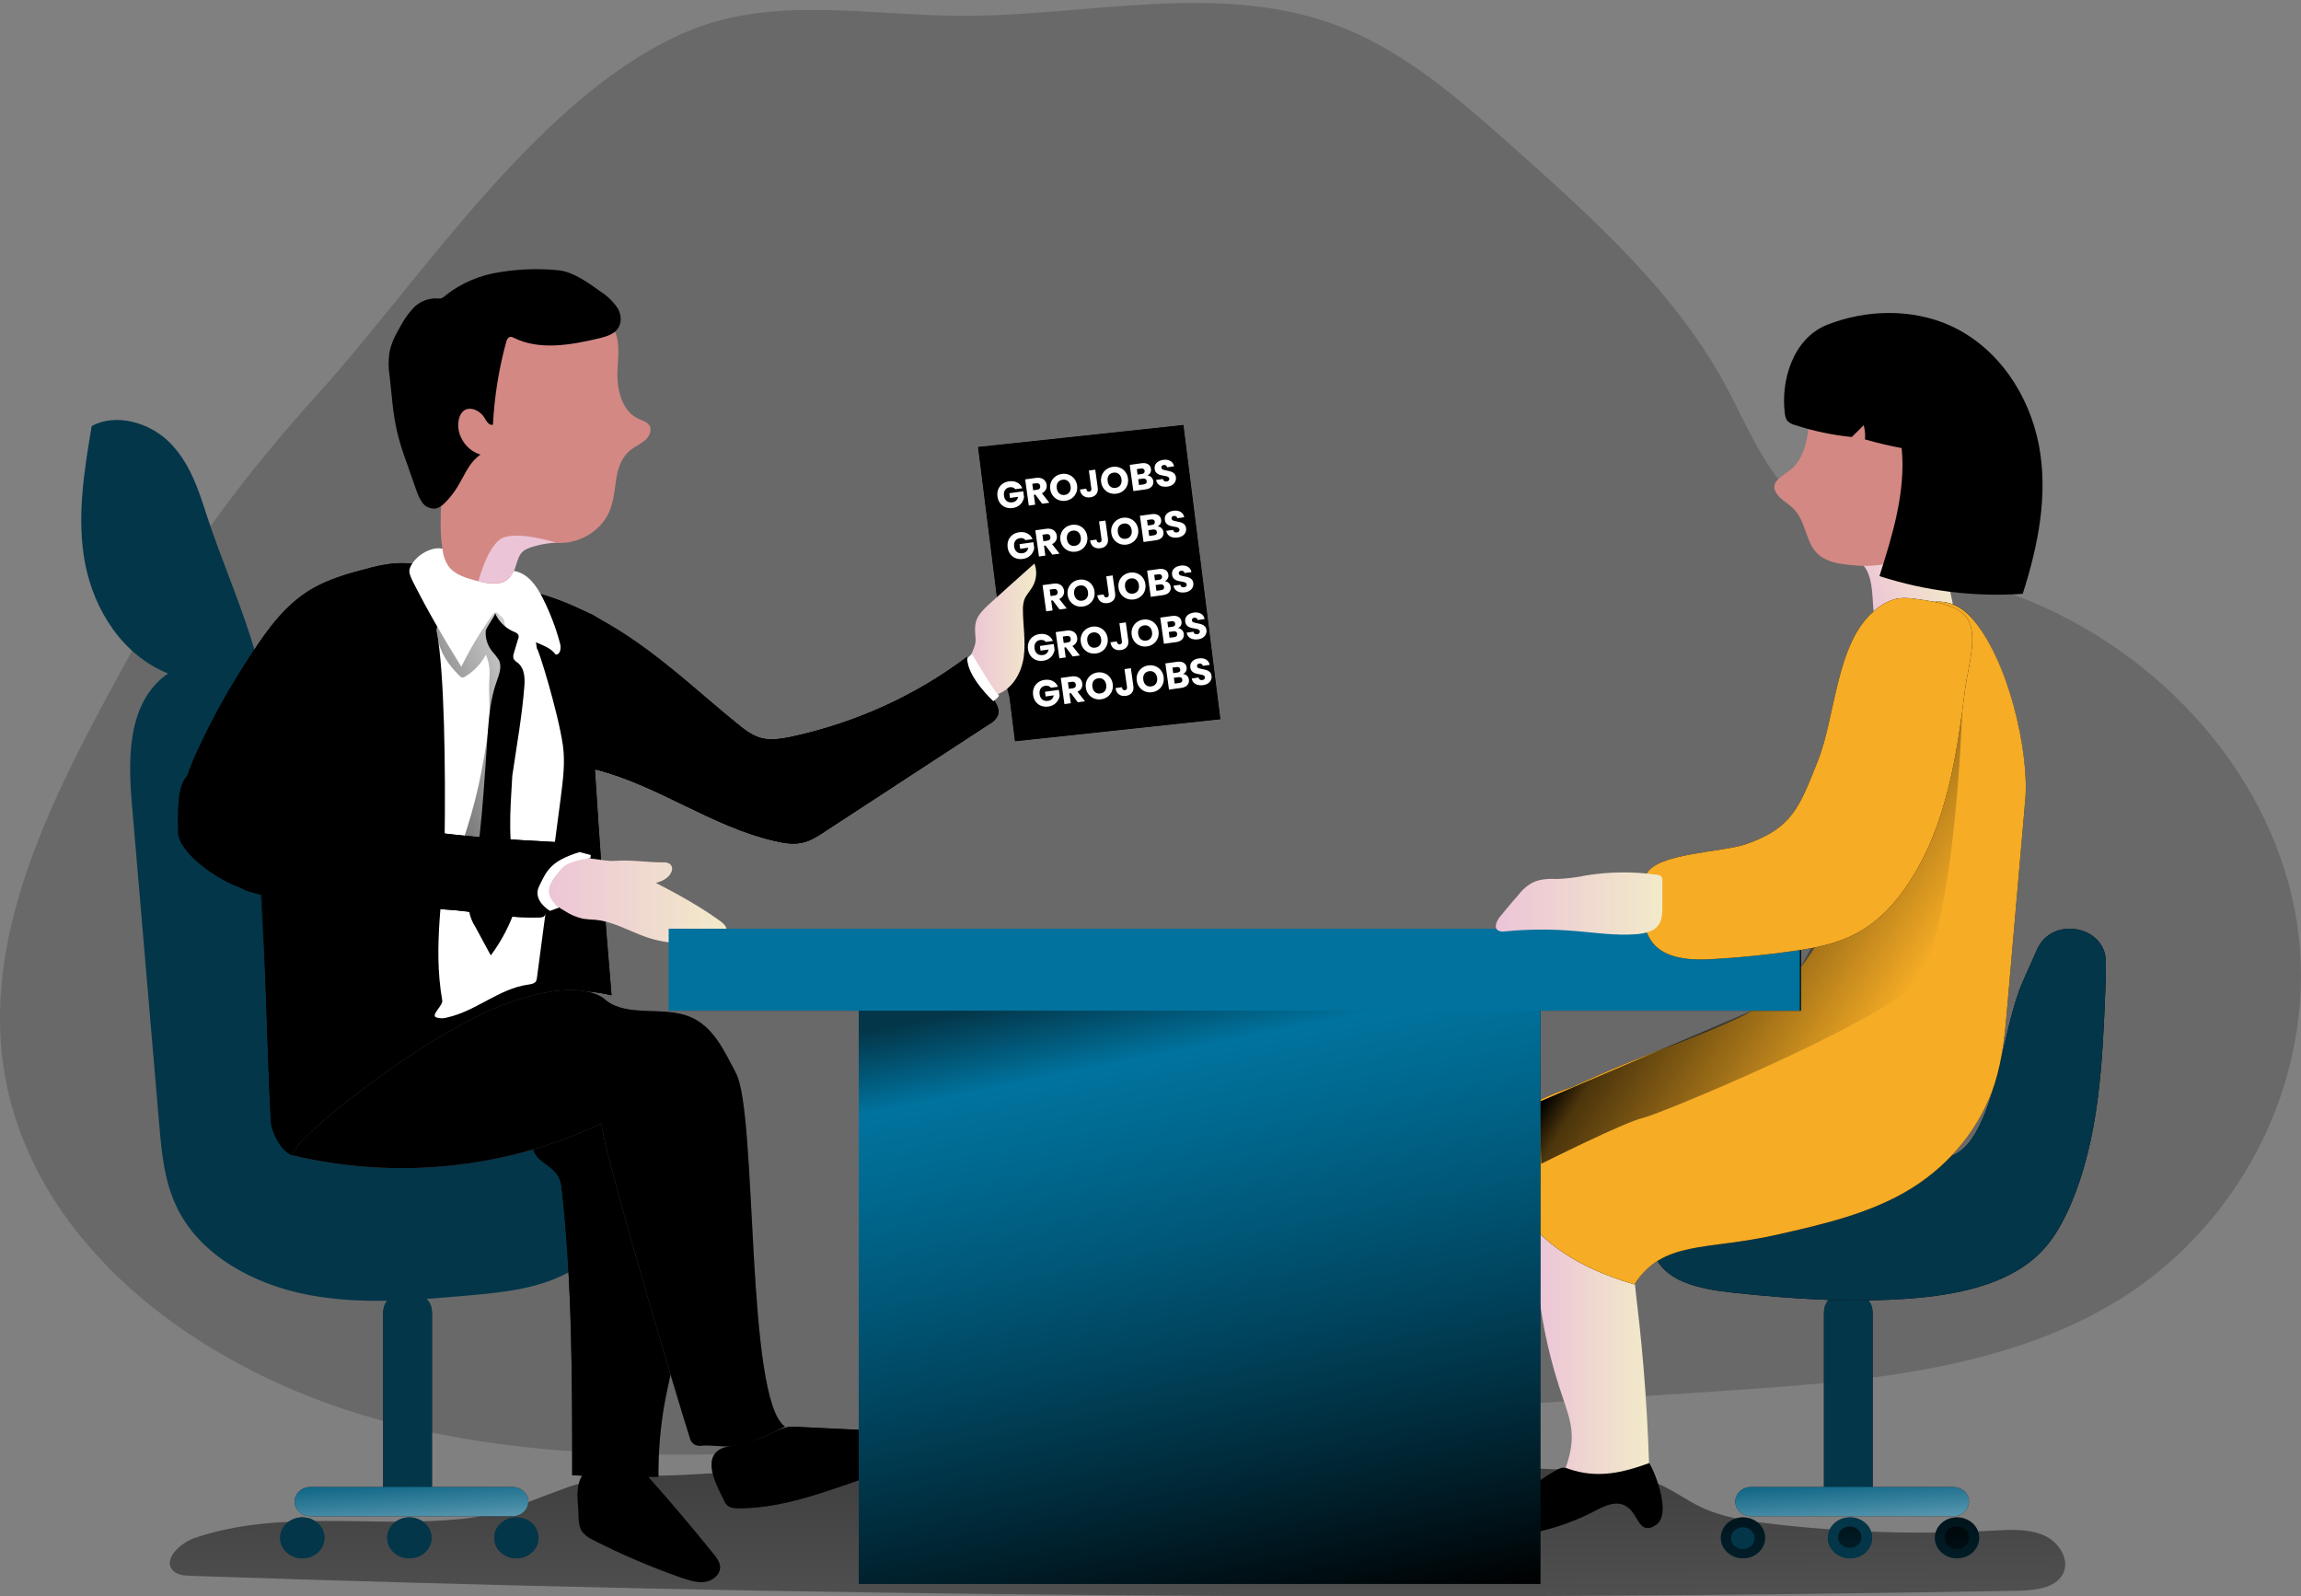 <svg width="529" height="367" viewBox="0 0 529 367" fill="none" xmlns="http://www.w3.org/2000/svg">
<rect x="0" y="0" width="529" height="367" fill="#808080" stroke="none"/>
<g clip-path="url(#clip0_2080_1761)">
<path d="M44.815 353.547C41.149 354.811 37.101 358.9 40.028 361.294C41.053 362.141 42.558 362.23 43.933 362.28C183.834 367.057 323.799 368.201 463.828 365.711C467.726 365.636 472.37 365.168 474.189 361.983C476.008 358.798 473.505 354.565 469.908 352.985C466.311 351.405 462.173 351.664 458.214 351.885C441.1 352.841 423.928 352.304 406.923 350.28C401.514 349.648 395.981 348.808 391.153 346.527C387.83 344.96 384.889 342.735 381.524 341.263C375.992 338.799 369.68 338.413 363.552 338.104C318.011 335.766 272.42 335.119 226.779 336.164C203.983 336.69 181.203 337.638 158.44 339.007C149.481 339.544 139.066 338.893 130.613 341.882C122.16 344.871 115.527 348.201 106.37 349.168C85.984 351.323 64.572 346.881 44.815 353.547Z" fill="url(#paint0_linear_2080_1761)"/>
<path d="M133.156 349.472C133.094 350.349 133.297 351.224 133.744 352C134.399 352.851 135.274 353.537 136.288 353.997C142.824 357.332 149.607 360.238 156.585 362.692C158.247 363.235 160.005 363.867 161.776 363.684C163.547 363.501 165.305 362.325 165.503 360.695C165.701 359.336 164.716 358.073 163.834 356.986C159.129 351.185 154.26 345.39 149.227 339.773C148.918 339.399 148.557 339.066 148.153 338.781C147.599 338.534 147.001 338.38 146.389 338.326C143.051 337.871 137.074 335.88 134.332 338.686C131.877 341.138 133.053 346.427 133.156 349.472Z" fill="black"/>
<path d="M133.156 349.472C133.094 350.349 133.297 351.224 133.744 352C134.399 352.851 135.274 353.537 136.288 353.997C142.824 357.332 149.607 360.238 156.585 362.692C158.247 363.235 160.005 363.867 161.776 363.684C163.547 363.501 165.305 362.325 165.503 360.695C165.701 359.336 164.716 358.073 163.834 356.986C159.129 351.185 154.26 345.39 149.227 339.773C148.918 339.399 148.557 339.066 148.153 338.781C147.599 338.534 147.001 338.38 146.389 338.326C143.051 337.871 137.074 335.88 134.332 338.686C131.877 341.138 133.053 346.427 133.156 349.472Z" fill="url(#paint1_linear_2080_1761)"/>
<path opacity="0.18" d="M159.292 6.728C178.215 -0.792 199.777 3.467 220.362 3.644C249.187 3.827 279.174 -4.147 306.037 5.369C322.019 10.98 334.862 22.304 347.212 33.261C365.738 49.748 384.654 66.689 396.321 87.883C401.108 96.666 404.753 106.208 411.715 113.608C424.654 127.194 445.731 130.183 463.86 137.064C497.288 149.841 522.974 179.098 528.068 212.159C533.163 245.221 516.894 280.633 486.804 299.034C460.434 315.16 427.396 317.694 395.849 319.779L211.15 331.994C169.687 334.711 127.239 337.428 87.37 326.464C52.15 316.866 17.67 294.13 4.998 261.157C-10 222.39 11.761 183.623 30.485 149.386C42.248 127.901 56.363 109.077 73.029 90.619C96.752 64.515 124.784 20.402 159.292 6.728Z" fill="black"/>
<path d="M431.413 143.262C435.365 143.862 447.702 145.158 449.077 141.733C449.761 140.121 447.251 132.602 447.237 130.851C447.237 126.946 443.709 125.499 442.156 121.878C442.06 121.577 441.869 121.309 441.609 121.107C441.331 121.002 441.028 120.967 440.731 121.007C440.434 121.047 440.154 121.16 439.92 121.335C436.159 123.388 427.788 124.64 426.448 128.64C431.96 130.851 429.689 139.995 431.413 143.262Z" fill="url(#paint2_linear_2080_1761)"/>
<path d="M379.266 342.047C372.223 343.056 365.059 343.116 357.998 342.224C359.762 338.243 361.526 334.072 361.328 329.725C361.232 326.647 360.056 323.658 359.071 320.669C355.628 310.566 353.619 300.092 353.094 289.51C352.992 286.793 352.992 283.893 354.756 281.719C355.939 280.272 357.799 279.457 359.66 278.825C374.759 273.77 375.149 289.239 376.23 298.565C377.994 313.061 378.972 327.551 379.266 342.047Z" fill="url(#paint3_linear_2080_1761)"/>
<path d="M93.709 296.848C94.443 296.847 95.17 296.98 95.849 297.239C96.528 297.498 97.144 297.878 97.664 298.358C98.183 298.837 98.596 299.406 98.877 300.033C99.158 300.66 99.303 301.332 99.303 302.01V347.394H88.108V302.01C88.108 301.331 88.253 300.659 88.534 300.032C88.816 299.405 89.229 298.835 89.749 298.355C90.269 297.876 90.887 297.496 91.567 297.237C92.246 296.978 92.974 296.846 93.709 296.848Z" fill="black"/>
<path d="M117.83 341.864H71.361C69.359 341.864 67.737 343.364 67.737 345.213V345.22C67.737 347.069 69.359 348.569 71.361 348.569H117.83C119.832 348.569 121.454 347.069 121.454 345.22V345.213C121.454 343.364 119.832 341.864 117.83 341.864Z" fill="black"/>
<path d="M93.709 296.848C96.8 296.848 99.303 298.908 99.303 301.454V341.934H88.108V301.454C88.108 298.908 90.624 296.848 93.709 296.848Z" fill="#033649"/>
<path d="M117.83 341.864H71.361C69.359 341.864 67.737 343.364 67.737 345.213V345.22C67.737 347.069 69.359 348.569 71.361 348.569H117.83C119.832 348.569 121.454 347.069 121.454 345.22V345.213C121.454 343.364 119.832 341.864 117.83 341.864Z" fill="url(#paint4_linear_2080_1761)"/>
<path d="M69.501 358.255C72.315 358.255 74.596 356.147 74.596 353.547C74.596 350.948 72.315 348.84 69.501 348.84C66.687 348.84 64.406 350.948 64.406 353.547C64.406 356.147 66.687 358.255 69.501 358.255Z" fill="#033649"/>
<path d="M94.108 358.255C96.922 358.255 99.203 356.147 99.203 353.547C99.203 350.948 96.922 348.84 94.108 348.84C91.294 348.84 89.013 350.948 89.013 353.547C89.013 356.147 91.294 358.255 94.108 358.255Z" fill="#033649"/>
<path d="M118.713 358.255C121.527 358.255 123.808 356.147 123.808 353.547C123.808 350.948 121.527 348.84 118.713 348.84C115.899 348.84 113.618 350.948 113.618 353.547C113.618 356.147 115.899 358.255 118.713 358.255Z" fill="#033649"/>
<path d="M69.501 358.255C72.315 358.255 74.596 356.147 74.596 353.547C74.596 350.948 72.315 348.84 69.501 348.84C66.687 348.84 64.406 350.948 64.406 353.547C64.406 356.147 66.687 358.255 69.501 358.255Z" fill="#033649"/>
<path d="M69.469 356.132C70.968 356.132 72.184 355.008 72.184 353.623C72.184 352.237 70.968 351.114 69.469 351.114C67.969 351.114 66.754 352.237 66.754 353.623C66.754 355.008 67.969 356.132 69.469 356.132Z" fill="#033649"/>
<path d="M94.108 358.255C96.922 358.255 99.203 356.147 99.203 353.547C99.203 350.948 96.922 348.84 94.108 348.84C91.294 348.84 89.013 350.948 89.013 353.547C89.013 356.147 91.294 358.255 94.108 358.255Z" fill="#033649"/>
<path d="M94.046 355.898C95.534 355.898 96.74 354.784 96.74 353.409C96.74 352.034 95.534 350.919 94.046 350.919C92.558 350.919 91.352 352.034 91.352 353.409C91.352 354.784 92.558 355.898 94.046 355.898Z" fill="#033649"/>
<path d="M118.713 358.255C121.527 358.255 123.808 356.147 123.808 353.547C123.808 350.948 121.527 348.84 118.713 348.84C115.899 348.84 113.618 350.948 113.618 353.547C113.618 356.147 115.899 358.255 118.713 358.255Z" fill="#033649"/>
<path d="M118.667 356.113C120.223 356.113 121.484 354.948 121.484 353.51C121.484 352.072 120.223 350.906 118.667 350.906C117.111 350.906 115.849 352.072 115.849 353.51C115.849 354.948 117.111 356.113 118.667 356.113Z" fill="#033649"/>
<path d="M424.921 296.846C426.403 296.846 427.824 297.39 428.872 298.358C429.92 299.326 430.509 300.639 430.509 302.008V347.392H419.334V302.008C419.334 300.639 419.923 299.326 420.971 298.358C422.018 297.39 423.44 296.846 424.921 296.846Z" fill="black"/>
<path d="M449.036 341.862H402.567C400.565 341.862 398.942 343.362 398.942 345.211V345.218C398.942 347.067 400.565 348.567 402.567 348.567H449.036C451.038 348.567 452.66 347.067 452.66 345.218V345.211C452.66 343.362 451.038 341.862 449.036 341.862Z" fill="black"/>
<path d="M424.921 296.846C428.006 296.846 430.509 298.906 430.509 301.452V341.932H419.334V301.452C419.334 298.906 421.837 296.846 424.921 296.846Z" fill="#033649"/>
<path d="M449.036 341.862H402.567C400.565 341.862 398.942 343.362 398.942 345.211V345.218C398.942 347.067 400.565 348.567 402.567 348.567H449.036C451.038 348.567 452.66 347.067 452.66 345.218V345.211C452.66 343.362 451.038 341.862 449.036 341.862Z" fill="url(#paint5_linear_2080_1761)"/>
<path d="M400.707 358.254C403.52 358.254 405.801 356.146 405.801 353.547C405.801 350.947 403.52 348.839 400.707 348.839C397.893 348.839 395.612 350.947 395.612 353.547C395.612 356.146 397.893 358.254 400.707 358.254Z" fill="#033649"/>
<path d="M425.312 358.254C428.125 358.254 430.406 356.146 430.406 353.547C430.406 350.947 428.125 348.839 425.312 348.839C422.498 348.839 420.217 350.947 420.217 353.547C420.217 356.146 422.498 358.254 425.312 358.254Z" fill="#033649"/>
<path d="M449.919 358.254C452.732 358.254 455.013 356.146 455.013 353.547C455.013 350.947 452.732 348.839 449.919 348.839C447.105 348.839 444.824 350.947 444.824 353.547C444.824 356.146 447.105 358.254 449.919 358.254Z" fill="#033649"/>
<path d="M400.707 358.254C403.52 358.254 405.801 356.146 405.801 353.547C405.801 350.947 403.52 348.839 400.707 348.839C397.893 348.839 395.612 350.947 395.612 353.547C395.612 356.146 397.893 358.254 400.707 358.254Z" fill="url(#paint6_linear_2080_1761)"/>
<path d="M400.672 356.131C402.171 356.131 403.387 355.007 403.387 353.622C403.387 352.236 402.171 351.113 400.672 351.113C399.173 351.113 397.957 352.236 397.957 353.622C397.957 355.007 399.173 356.131 400.672 356.131Z" fill="#033649"/>
<path d="M425.312 358.254C428.125 358.254 430.406 356.146 430.406 353.547C430.406 350.947 428.125 348.839 425.312 348.839C422.498 348.839 420.217 350.947 420.217 353.547C420.217 356.146 422.498 358.254 425.312 358.254Z" fill="#033649"/>
<path d="M425.256 355.896C426.745 355.896 427.951 354.782 427.951 353.407C427.951 352.032 426.745 350.917 425.256 350.917C423.768 350.917 422.562 352.032 422.562 353.407C422.562 354.782 423.768 355.896 425.256 355.896Z" fill="url(#paint7_linear_2080_1761)"/>
<path d="M449.919 358.254C452.732 358.254 455.013 356.146 455.013 353.547C455.013 350.947 452.732 348.839 449.919 348.839C447.105 348.839 444.824 350.947 444.824 353.547C444.824 356.146 447.105 358.254 449.919 358.254Z" fill="url(#paint8_linear_2080_1761)"/>
<path d="M449.87 356.112C451.426 356.112 452.688 354.947 452.688 353.509C452.688 352.071 451.426 350.905 449.87 350.905C448.314 350.905 447.052 352.071 447.052 353.509C447.052 354.947 448.314 356.112 449.87 356.112Z" fill="url(#paint9_linear_2080_1761)"/>
<path d="M272.073 97.693L224.847 102.758L233.345 170.417L280.571 165.352L272.073 97.693Z" fill="white"/>
<path d="M272.073 97.693L224.847 102.758L233.345 170.417L280.571 165.352L272.073 97.693Z" fill="black"/>
<path d="M272.073 97.693L224.847 102.758L233.345 170.417L280.571 165.352L272.073 97.693Z" fill="black"/>
<path d="M241.886 130.523C242.411 130.506 242.928 130.655 243.349 130.947C243.958 131.458 243.903 132.362 243.643 133.082C242.829 135.326 240.607 136.874 239.403 138.972C236.428 144.153 240.395 150.978 237.666 156.242C237.132 157.262 236.372 158.168 235.436 158.901C234.499 159.633 233.407 160.176 232.229 160.494C231.622 159.09 231.347 157.582 231.422 156.071C231.361 150.15 232.811 130.131 241.886 130.523Z" fill="url(#paint10_linear_2080_1761)"/>
<path d="M47.447 118.227C45.58 112.338 43.522 106.271 39.015 101.741C34.508 97.21 26.76 94.859 21.077 97.949C19.313 108.458 17.549 119.238 19.607 129.74C21.665 140.243 28.135 150.593 38.625 154.833C29.407 161.279 29.407 173.841 30.289 184.438C32.341 208.987 34.508 233.531 36.567 258.08C37.155 264.961 37.743 271.938 40.978 278.187C46.271 288.607 58.129 295.128 70.288 297.574C82.448 300.019 95.085 298.933 107.436 297.846C115.868 297.119 124.594 296.215 131.652 291.956C138.71 287.697 143.613 279.186 140.378 272.026C135.981 262.244 121.551 261.612 109.994 261.252C99.192 260.985 88.463 259.525 78.037 256.905C75.684 256.361 73.25 255.641 71.369 254.093C69.119 252.197 68.134 249.385 67.355 246.756C60.297 223.749 59.408 198.877 61.569 175.061C63.491 155.13 53.623 137.159 47.447 118.227Z" fill="#033649"/>
<path d="M129.197 273.656C131.55 295.4 131.55 317.32 131.55 339.146C138.149 339.587 144.769 339.707 151.382 339.506C151.335 334.294 151.728 329.086 152.558 323.93C153.147 320.398 154.029 316.865 154.713 313.244C157.808 297.5 157.307 281.331 153.242 265.776C152.668 263.366 151.881 261.003 150.89 258.711C150.206 257.176 149.228 255.552 147.559 254.92C145.891 254.288 143.737 254.831 141.972 255.375C138.443 256.462 134.819 257.549 131.283 258.724C128.835 259.451 124.13 260.082 122.954 262.439C121.777 264.613 123.542 266.155 125.211 267.419C127.83 269.334 128.903 270.307 129.197 273.656Z" fill="black"/>
<path d="M129.197 273.656C131.55 295.4 131.55 317.32 131.55 339.146C138.149 339.587 144.769 339.707 151.382 339.506C151.335 334.294 151.728 329.086 152.558 323.93C153.147 320.398 154.029 316.865 154.713 313.244C157.808 297.5 157.307 281.331 153.242 265.776C152.668 263.366 151.881 261.003 150.89 258.711C150.206 257.176 149.228 255.552 147.559 254.92C145.891 254.288 143.737 254.831 141.972 255.375C138.443 256.462 134.819 257.549 131.283 258.724C128.835 259.451 124.13 260.082 122.954 262.439C121.777 264.613 123.542 266.155 125.211 267.419C127.83 269.334 128.903 270.307 129.197 273.656Z" fill="url(#paint11_linear_2080_1761)"/>
<path d="M100.084 130.183C96.849 129.728 93.519 129.279 90.284 129.551C88.195 129.798 86.135 130.221 84.129 130.815C79.814 131.902 75.602 133.172 71.779 135.346C65.699 138.878 61.582 144.584 57.855 150.29C53.093 157.49 48.9 164.997 45.306 172.754C42.858 178.189 40.8 183.989 41.292 189.873C41.483 191.768 41.88 193.664 43.056 195.218C44.294 196.786 45.859 198.11 47.659 199.111C49.915 200.564 52.07 202.011 54.326 203.458C56.091 204.64 58.348 205.815 60.208 204.817C61.09 222.51 61.384 240.052 62.259 257.625C62.362 260.153 64.612 264.785 67.258 265.6C69.125 266.143 69.31 263.515 70.89 262.516C82.146 255.433 91.358 245.853 102.471 238.422C113.584 230.99 127.466 225.562 140.603 228.823C139.133 211.522 137.868 194.132 136.78 176.83C151.292 180.457 163.54 189.967 178.148 193.316C180.11 193.771 182.169 194.132 184.132 193.771C186.286 193.405 188.146 192.141 189.91 190.959C202.363 182.808 214.913 174.656 227.359 166.505C228.281 166.048 229.006 165.311 229.411 164.419C229.903 163.156 229.116 161.892 228.433 160.71C226.381 157.45 224.411 154.189 222.353 151.017C210.553 159.92 196.704 166.21 181.868 169.405C179.611 169.854 177.259 170.309 175.029 169.677C172.8 169.045 171.104 167.68 169.442 166.321C161.495 159.8 153.952 152.736 145.425 146.941C136.897 141.146 127.186 136.344 116.6 134.891C111.129 134.17 104.447 133.804 101.705 129.279C101.145 129.549 100.604 129.851 100.084 130.183Z" fill="black"/>
<path d="M229.383 164.438C228.979 165.33 228.254 166.067 227.332 166.524C214.885 174.675 202.336 182.827 189.883 190.978C188.119 192.16 186.258 193.424 184.104 193.79C182.142 194.15 180.083 193.79 178.12 193.335C163.513 189.986 151.265 180.476 136.753 176.849L139.215 143.282C147.175 148.881 161.892 160.173 169.401 166.34C171.063 167.699 172.82 169.152 174.988 169.696C177.156 170.239 179.591 169.873 181.827 169.424C196.663 166.229 210.512 159.939 222.312 151.036C224.364 154.195 226.333 157.468 228.392 160.729C229.089 161.911 229.876 163.175 229.383 164.438Z" fill="black"/>
<path d="M229.383 164.438C228.979 165.33 228.254 166.067 227.332 166.524C214.885 174.675 202.336 182.827 189.883 190.978C188.119 192.16 186.258 193.424 184.104 193.79C182.142 194.15 180.083 193.79 178.12 193.335C163.513 189.986 151.265 180.476 136.753 176.849L139.215 143.282C147.175 148.881 161.892 160.173 169.401 166.34C171.063 167.699 172.82 169.152 174.988 169.696C177.156 170.239 179.591 169.873 181.827 169.424C196.663 166.229 210.512 159.939 222.312 151.036C224.364 154.195 226.333 157.468 228.392 160.729C229.089 161.911 229.876 163.175 229.383 164.438Z" fill="black"/>
<path d="M136.748 176.83C137.829 194.132 139.101 211.522 140.571 228.823C127.434 225.562 113.517 230.997 102.439 238.422C91.36 245.847 82.148 255.433 70.878 262.516C69.305 263.515 69.114 266.143 67.247 265.6C64.6 264.785 62.35 260.165 62.248 257.625C61.366 240.052 61.072 222.485 60.196 204.817C58.336 205.815 56.093 204.64 54.315 203.458C52.058 202.011 49.904 200.564 47.647 199.111C45.848 198.11 44.283 196.786 43.045 195.218C41.868 193.677 41.472 191.775 41.28 189.873C40.788 183.989 42.846 178.189 45.295 172.754C48.888 164.997 53.082 157.49 57.844 150.29C61.571 144.603 65.688 138.878 71.767 135.346C75.59 133.172 79.803 131.902 84.118 130.815C86.124 130.221 88.184 129.798 90.273 129.551C93.507 129.279 96.838 129.728 100.073 130.183C100.577 129.853 101.102 129.551 101.646 129.279C104.381 133.804 111.056 134.17 116.54 134.891C122.386 135.753 128.043 137.48 133.295 140.003C137.528 141.974 135.408 140.685 139.197 143.263C139.669 143.579 137.911 152.881 138.369 153.209L136.748 176.83Z" fill="black"/>
<path d="M78.31 212.974V207.868C78.296 207.729 78.332 207.589 78.413 207.47C78.487 207.409 78.576 207.364 78.671 207.337C78.767 207.311 78.868 207.305 78.967 207.318L100.297 207.571C100.486 207.549 100.678 207.566 100.859 207.622C101.041 207.678 101.206 207.771 101.343 207.893C101.485 208.13 101.534 208.405 101.48 208.671L101.247 211.704C101.276 211.812 101.274 211.924 101.24 212.031C101.207 212.138 101.143 212.234 101.057 212.311C100.97 212.388 100.863 212.442 100.746 212.469C100.63 212.495 100.508 212.493 100.392 212.462H89.998C86.872 212.462 82.618 211.748 79.603 212.462C77.729 212.904 78.173 213.29 78.126 215.261C78.085 216.778 78.05 218.297 78.023 219.817C77.968 222.851 77.945 225.888 77.954 228.929C77.954 233.985 78.071 239.097 78.57 244.158C78.638 244.86 80.499 252.506 80.389 252.613L67.676 264.619C67.676 264.619 62.992 264.07 62.677 256.651C62.362 249.232 59.852 204.026 59.852 204.026L69.714 184.962L81.128 161.499C81.128 161.499 78.953 187.919 78.201 212.487" fill="url(#paint12_linear_2080_1761)"/>
<path d="M123.218 147.667C118.821 132.173 114.643 135.358 107.742 136.375C100.842 137.393 100.377 144.95 100.377 144.95C102.224 154.486 102.429 177.253 102.224 192.741C102.128 205.872 99.42 217.019 101.67 229.973C101.868 231.237 98.934 233.354 100.302 233.897C101.127 234.166 102.027 234.166 102.853 233.897C109.418 232.444 114.615 227.376 121.276 226.377C122.063 226.289 122.945 226.106 123.239 225.562C123.361 225.336 123.429 225.088 123.437 224.835C125.297 211.073 127.062 197.303 128.908 183.446C129.401 179.458 129.989 175.383 129.401 171.307C128.32 163.787 123.718 148.843 123.424 149.114" fill="white"/>
<path d="M100.604 146.486C101.117 149.999 103.079 152.855 105.719 155.434C105.867 155.61 106.078 155.731 106.314 155.775C106.532 155.768 106.741 155.694 106.909 155.566C108.977 154.32 110.634 152.571 111.696 150.511C112.387 152.102 112.673 153.819 112.53 155.528C112.216 159.44 112.9 163.554 112.332 167.44C110.998 176.546 109.685 183.964 106.006 194.548C109.008 195.888 114.288 193.569 115.519 190.7C116.75 187.831 116.292 184.628 116.059 181.55C115.061 168.369 118.63 154.947 115.758 141.999C115.679 141.228 115.303 140.508 114.698 139.971C114.051 139.611 113.297 139.448 112.544 139.503C109.53 139.461 106.515 139.529 103.496 139.706C102.714 139.683 101.943 139.877 101.281 140.262C99.92 141.222 100.378 144.95 100.604 146.486Z" fill="url(#paint13_linear_2080_1761)"/>
<path d="M94.202 130.726C93.908 131.63 94.401 132.54 94.79 133.443C98.21 140.236 102.046 146.852 106.067 153.279C108.104 149.124 110.496 145.126 113.221 141.323C113.376 141.076 113.617 140.884 113.905 140.78C114.065 140.792 114.221 140.84 114.357 140.919C114.494 140.998 114.609 141.106 114.691 141.235C117.242 143.68 119.888 146.126 123.219 147.667C124.887 148.388 126.748 149.026 127.726 150.473C128.806 150.562 129.004 149.114 128.806 148.116C127.849 144.469 126.502 140.92 124.785 137.519C123.417 134.802 121.454 131.832 118.22 131.27C116.654 130.998 114.985 131.358 113.433 131.358C108.646 131.453 106.669 128.552 102.942 126.562C99.892 124.837 95.187 127.737 94.202 130.726Z" fill="white"/>
<path d="M113.222 149.842C113.769 150.434 114.261 151.069 114.692 151.738C115.479 153.368 114.692 155.175 114.104 156.9C112.832 160.521 112.435 164.414 112.141 168.312C111.259 180.812 110.671 193.311 108.223 205.626C107.899 206.867 107.768 208.143 107.833 209.418C108.067 210.729 108.565 211.987 109.303 213.127L112.832 219.648C115.309 216.311 117.225 212.647 118.515 208.78C118.837 207.804 119.066 206.804 119.199 205.791C119.25 204.322 119.051 202.855 118.611 201.443C116.751 193.475 117.243 187.187 117.776 178.347C118.754 171.643 120.081 164.218 120.573 157.494C120.669 155.776 120.573 153.779 119.206 152.515C118.72 152.148 118.132 151.788 118.029 151.251C117.965 150.887 118 150.513 118.132 150.164C118.426 149.077 118.816 147.99 119.11 146.904C119.239 146.649 119.273 146.362 119.206 146.088C119.11 145.633 118.522 145.362 118.029 145.185C116.089 144.313 114.582 142.79 113.817 140.926C114.015 141.381 111.765 144.186 111.663 145.09C111.55 146.795 112.104 148.481 113.222 149.842Z" fill="black"/>
<path d="M224.289 146.941C224.186 145.494 223.995 143.952 224.48 142.593C224.966 141.235 226.149 140.066 227.325 138.966C230.854 135.807 234.287 132.647 237.816 129.551C238.14 130.405 238.273 131.311 238.204 132.214C238.136 133.117 237.869 133.998 237.419 134.802C236.831 135.889 235.853 136.792 235.463 137.961C235.262 138.639 235.163 139.338 235.169 140.04C235.169 143.668 235.853 147.383 235.361 151.004C234.868 154.625 232.817 158.429 229.09 159.699C228.781 159.818 228.44 159.849 228.112 159.787C227.854 159.723 227.619 159.599 227.428 159.427C225.297 157.89 223.752 155.765 223.017 153.361C222.326 151.017 224.385 149.272 224.289 146.941Z" fill="url(#paint14_linear_2080_1761)"/>
<path d="M134.654 201.026C132.302 205.102 132.035 205.999 125.497 210.075C125.357 210.352 125.157 210.599 124.909 210.801C124.69 210.873 124.457 210.903 124.225 210.89C117.66 211.162 111.095 209.892 104.619 209.26C92.466 208.173 64.079 208.678 55.51 204.097C50.511 202.644 40.861 196.009 40.964 191.206C40.964 187.762 40.499 180.154 43.44 178.075C43.816 177.816 44.001 175.112 44.636 175.061C45.922 173.001 45.136 172.394 49.998 163.478C62.123 141.216 71.759 135.371 77.107 133.57C82.454 131.769 84.007 157.039 83.186 160.609C82.365 164.18 69.728 184.995 69.728 184.995C69.728 184.995 76.792 186.852 81.873 188.066C98.635 192.141 116.183 193.045 133.533 193.86C133.827 195.219 135.345 199.762 134.654 201.026Z" fill="black"/>
<path d="M134.524 198.985C132.172 203.061 132.473 203.844 130.1 207.92C129.908 208.192 124.533 210.283 124.287 210.808C124.287 210.865 124.239 210.89 124.218 210.89C117.653 211.162 111.088 209.892 104.612 209.26C92.459 208.173 64.072 208.678 55.503 204.097C50.504 202.644 40.855 196.009 40.957 191.206C40.957 187.762 40.492 180.154 43.433 178.075C43.809 177.816 43.994 175.112 44.63 175.055C45.915 173.001 45.129 172.394 49.991 163.472C62.123 141.216 71.759 135.371 77.107 133.57C82.454 131.769 84.007 157.039 83.186 160.609C82.365 164.18 69.728 184.995 69.728 184.995C69.728 184.995 76.826 186.89 81.873 188.066C98.471 192.103 115.827 193.026 133.013 193.835H133.533C133.827 195.219 135.208 197.721 134.524 198.985Z" fill="black"/>
<path d="M134.523 198.984C132.171 203.06 132.547 203.287 130.195 207.363C129.996 207.635 124.532 210.282 124.286 210.807C123.988 210.542 123.72 210.25 123.486 209.935C122.595 208.711 122.064 207.294 121.944 205.823C121.824 204.352 122.12 202.877 122.802 201.543C123.55 200.223 124.554 199.041 125.763 198.055C127.85 196.227 130.303 194.793 132.985 193.834H133.504C133.826 195.218 135.207 197.72 134.523 198.984Z" fill="url(#paint15_linear_2080_1761)"/>
<path d="M141.546 198.503C142.913 199.047 144.192 199.678 145.471 200.317C152.426 203.754 159.388 207.268 165.563 211.729C166.247 212.272 167.033 212.904 167.033 213.719C167.033 214.806 165.761 215.444 164.585 215.805C159.361 217.318 153.741 217.192 148.603 215.444C144.684 214.086 140.957 211.817 136.84 211.457C135.865 211.417 134.893 211.33 133.927 211.198C132.489 210.849 131.13 210.267 129.913 209.479C127.362 208.026 124.715 205.852 124.914 203.047C125.208 198.516 130.891 197.359 134.912 197.359C137.162 197.359 139.419 198.08 141.573 197.903C145.102 197.631 148.733 198.263 152.357 198.263C152.942 198.199 153.533 198.326 154.026 198.623C154.284 198.871 154.452 199.187 154.505 199.527C154.557 199.867 154.493 200.214 154.32 200.519C153.636 202.149 151.585 202.876 149.711 203.236C147.748 203.691 145.69 204.051 143.734 203.691C143.204 203.61 142.697 203.432 142.242 203.167C141.788 202.902 141.395 202.556 141.087 202.149C140.789 201.708 140.589 201.216 140.499 200.702C140.379 199.898 140.514 199.079 140.889 198.345" fill="url(#paint16_linear_2080_1761)"/>
<path d="M67.244 265.6C91.107 271.298 116.404 268.687 138.318 258.264C138.024 262.245 155.271 320.19 158.704 330.932C158.858 331.386 159.176 331.777 159.604 332.04C160.032 332.303 160.545 332.423 161.057 332.38C166.152 331.836 167.724 334.642 180.465 327.956C171.349 321.637 174.194 256.128 169.195 246.706C166.548 241.72 164.093 236.014 158.609 233.752C152.529 231.224 144.391 233.935 139.296 229.961C139.296 229.961 134.427 224.078 116.045 230.877C97.662 237.676 67.045 261.948 67.244 265.6Z" fill="#525263"/>
<path d="M67.244 265.6C91.107 271.298 116.404 268.687 138.318 258.264C138.024 262.245 155.271 320.19 158.704 330.932C158.858 331.386 159.176 331.777 159.604 332.04C160.032 332.303 160.545 332.423 161.057 332.38C166.152 331.836 167.724 334.642 180.465 327.956C171.349 321.637 174.194 256.128 169.195 246.706C166.548 241.72 164.093 236.014 158.609 233.752C152.529 231.224 144.391 233.935 139.296 229.961C139.296 229.961 134.427 224.078 116.045 230.877C97.662 237.676 67.045 261.948 67.244 265.6Z" fill="black"/>
<path d="M414.071 213.512H154.002V232.355H414.071V213.512Z" fill="black"/>
<path d="M166.446 344.941C166.663 345.528 167.075 346.036 167.622 346.395C168.185 346.611 168.784 346.733 169.393 346.755C178.605 346.85 187.427 343.766 196.064 340.777C198.321 339.962 200.578 339.147 202.342 337.617C204.106 336.088 204.886 333.542 203.812 331.551C202.445 329.194 199.025 328.745 196.167 328.651C191.852 328.474 187.536 328.202 183.228 328.019C182.443 327.96 181.653 327.989 180.875 328.107C179.895 328.392 178.943 328.756 178.031 329.194C175.73 330.35 173.296 331.261 170.775 331.911C169.01 332.366 166.364 332.366 164.893 333.636C161.741 336.316 165.078 342.047 166.446 344.941Z" fill="black"/>
<path d="M166.446 344.941C166.663 345.528 167.075 346.036 167.622 346.395C168.185 346.611 168.784 346.733 169.393 346.755C178.605 346.85 187.427 343.766 196.064 340.777C198.321 339.962 200.578 339.147 202.342 337.617C204.106 336.088 204.886 333.542 203.812 331.551C202.445 329.194 199.025 328.745 196.167 328.651C191.852 328.474 187.536 328.202 183.228 328.019C182.443 327.96 181.653 327.989 180.875 328.107C179.895 328.392 178.943 328.756 178.031 329.194C175.73 330.35 173.296 331.261 170.775 331.911C169.01 332.366 166.364 332.366 164.893 333.636C161.741 336.316 165.078 342.047 166.446 344.941Z" fill="url(#paint17_linear_2080_1761)"/>
<path d="M398.482 269.037C392.006 270.668 385.441 273.113 381.714 278.642C380.763 279.977 380.13 281.482 379.855 283.059C379.581 284.637 379.671 286.25 380.121 287.792C382.275 294.674 390.707 296.304 397.901 297.119C412.112 298.661 426.521 299.647 440.834 298.383C451.619 297.385 463.088 294.756 469.947 287.059C472.498 284.254 474.262 280.898 475.828 277.454C482.667 261.695 483.351 244.305 484.034 227.275C484.137 225.196 484.137 223.111 484.137 221.025C484.034 212.811 471.786 210.523 468.353 218.22C466.302 222.839 464.531 226.731 464.134 227.913C460.605 237.872 459.429 251.192 454.238 260.336C449.725 268.311 444.24 266.409 435.22 265.77C422.862 264.908 410.435 266.013 398.482 269.037Z" fill="black"/>
<path d="M398.482 269.037C392.006 270.668 385.441 273.113 381.714 278.642C380.763 279.977 380.13 281.482 379.855 283.059C379.581 284.637 379.671 286.25 380.121 287.792C382.275 294.674 390.707 296.304 397.901 297.119C412.112 298.661 426.521 299.647 440.834 298.383C451.619 297.385 463.088 294.756 469.947 287.059C472.498 284.254 474.262 280.898 475.828 277.454C482.667 261.695 483.351 244.305 484.034 227.275C484.137 225.196 484.137 223.111 484.137 221.025C484.034 212.811 471.786 210.523 468.353 218.22C466.302 222.839 464.531 226.731 464.134 227.913C460.605 237.872 459.429 251.192 454.238 260.336C449.725 268.311 444.24 266.409 435.22 265.77C422.862 264.908 410.435 266.013 398.482 269.037Z" fill="#033649"/>
<path d="M409.071 114.239C410.145 115.326 411.52 116.053 412.491 117.14C415.431 120.217 415.042 125.355 418.57 127.92C420.026 128.859 421.711 129.45 423.474 129.639C428.569 130.454 434.06 130.366 438.375 127.743C441.412 125.848 443.47 122.941 445.139 119.952C448.271 113.797 449.645 106.638 447.785 100.028C444.845 89.974 429.252 79.106 418.96 88.433C415.828 91.238 416.225 95.857 415.63 99.573C415.137 102.562 414.454 105.26 412.101 107.636C409.954 109.532 405.933 110.89 409.071 114.239Z" fill="#D38884"/>
<path d="M410.343 95.13C410.401 95.666 410.568 96.187 410.836 96.665C411.344 97.213 412.03 97.594 412.792 97.752C416.977 99.117 421.318 100.029 425.731 100.469C426.613 99.566 427.597 98.662 428.466 97.752C428.757 98.817 428.856 99.918 428.76 101.013C431.53 101.817 434.345 102.483 437.192 103.01C438.17 112.975 435.141 122.845 432.09 132.444C442.649 135.878 453.861 137.266 465.026 136.52C468.561 125.474 470.914 113.771 468.753 102.397C466.592 91.022 459.541 79.939 448.367 74.865C439.545 70.877 428.952 71.149 420.034 74.681C412.012 77.917 409.366 87.793 410.343 95.13Z" fill="black"/>
<path d="M465.606 183.893C464.239 199.653 462.871 215.324 461.503 231.084C461.017 237.156 460.429 243.311 458.562 249.2C455.38 258.951 448.671 267.397 439.558 273.124C430.243 278.925 419.165 281.459 408.284 283.905C392.111 287.532 382.373 285.074 375.746 295.279C348.391 287.374 345.273 270.799 345.656 263.829C346.045 257.125 350.805 253.453 361.521 249.858C379.514 241.554 387.002 239.893 399.654 234.003C414.357 227.122 421.9 211.722 425.641 196.866C429.382 182.01 421.709 165.473 428.472 151.609C432.391 143.553 444.55 132.589 453.091 141.827C461.503 151.167 466.612 173.025 465.606 183.893Z" fill="black"/>
<path d="M465.606 183.894C464.239 199.654 462.871 215.325 461.503 231.085C461.017 237.157 460.429 243.312 458.562 249.201C455.38 258.952 448.671 267.398 439.558 273.125C430.243 278.926 419.165 281.46 408.284 283.906C392.111 287.533 382.373 285.075 375.746 295.28C348.391 287.375 345.273 270.8 345.656 263.824C346.052 257.119 350.805 253.454 361.521 249.859C379.514 241.562 387.002 239.893 399.654 234.004C400.709 233.509 401.736 232.965 402.731 232.374H414.063V222.263C419.773 214.921 423.391 205.802 425.627 196.886C429.252 182.03 421.695 165.493 428.458 151.636C432.384 143.572 444.536 132.609 453.078 141.854C461.619 151.098 466.612 173.025 465.606 183.894Z" fill="#F6AC25"/>
<path d="M451.093 163.667C451.093 163.667 449.432 217.739 439.502 226.914C429.572 236.089 382.057 255.982 377.68 257.012C373.392 257.991 354.969 267.249 354.312 267.552L353.943 253.265L402.737 232.355H414.069V222.244C419.635 212.134 430.126 189.19 430.126 189.19L451.093 163.667Z" fill="url(#paint18_linear_2080_1761)"/>
<path d="M360.645 337.699C360.161 337.469 359.614 337.374 359.072 337.428C358.74 337.532 358.413 337.653 358.094 337.788C352.119 341.228 346.732 345.473 342.112 350.382C341.921 350.653 341.627 350.925 341.627 351.197C341.627 351.646 342.112 351.917 342.509 352.1C345.641 353.459 349.272 353.099 352.603 352.372C357.705 351.314 362.603 349.544 367.128 347.121C370.069 345.579 373.009 344.669 375.259 347.57C376.73 349.465 377.516 352.916 380.847 350.47C384.177 348.025 380.751 339.058 379.185 336.341C372.996 338.603 367.21 339.962 360.645 337.699Z" fill="black"/>
<path d="M141.945 86.524C142.041 90.316 143.217 94.676 146.848 96.306C147.628 96.666 148.613 96.938 149.201 97.665C149.98 98.663 149.392 100.192 148.414 101.109C147.436 102.025 146.158 102.556 145.084 103.371C142.923 105.001 142.041 107.63 141.665 110.164C141.289 112.698 141.077 115.219 140.099 117.595C139.268 119.482 137.917 121.136 136.179 122.391C134.442 123.646 132.379 124.459 130.196 124.748C128.329 124.931 126.373 124.748 124.411 124.931C122.448 125.115 120.492 125.746 119.412 127.193C118.044 129.007 118.434 131.724 116.765 133.171C115.096 134.618 112.258 134.258 110.002 133.626C107.355 132.994 104.531 132.173 103.04 130.094C102.329 128.987 101.894 127.748 101.768 126.467C100.496 119.042 102.356 111.434 101.18 104.097C100.687 101.197 99.709 98.41 99.32 95.402C98.727 91.689 98.926 87.904 99.908 84.262C101.275 79.371 104.319 74.569 109.119 72.212C113.038 70.316 117.743 70.126 122.256 70.398C127.986 70.714 133.618 71.91 138.922 73.937C143.504 75.744 141.849 82.537 141.945 86.524Z" fill="#D38884"/>
<path d="M138.217 67.125C139.756 68.137 141.056 69.427 142.04 70.917C142.922 72.459 143.024 74.544 141.746 75.903C140.768 76.989 139.099 77.444 137.642 77.798C131.173 79.34 123.917 80.604 118.036 77.615C117.857 77.515 117.656 77.455 117.448 77.438C116.86 77.438 116.47 78.07 116.374 78.613C114.675 84.844 113.656 91.216 113.331 97.634C112.551 97.905 111.963 97.002 111.566 96.37C111.119 95.474 110.361 94.743 109.412 94.291C108.434 93.836 107.155 93.836 106.472 94.563C106.12 94.897 105.852 95.298 105.685 95.738C104.413 99.182 106.766 103.435 110.472 104.521C108.12 106.063 107.053 108.692 105.685 111.049C104.89 112.514 103.902 113.883 102.744 115.125C101.965 115.94 101.083 116.844 99.906 116.932C99.374 116.941 98.847 116.83 98.371 116.61C97.894 116.39 97.483 116.067 97.171 115.668C96.581 114.826 96.12 113.911 95.803 112.951C95.017 110.777 94.326 108.692 93.546 106.518C92.646 104.144 91.893 101.724 91.29 99.27C90.764 96.885 90.387 94.473 90.161 92.048C89.97 90.152 89.772 88.338 89.573 86.436C89.299 84.786 89.266 83.109 89.477 81.451C89.772 79.1 90.948 76.926 92.213 74.752C93.018 73.241 94.042 71.838 95.256 70.582C96.514 69.372 98.229 68.659 100.043 68.591C100.498 68.635 100.956 68.635 101.411 68.591C101.828 68.431 102.198 68.182 102.491 67.865C106.11 65.012 110.526 63.159 115.232 62.519C119.668 61.811 124.19 61.69 128.663 62.159C132.24 62.702 135.379 65.147 138.217 67.125Z" fill="black"/>
<path d="M127.773 124.729C127.773 124.729 118.021 121.67 114.896 124.053C111.771 126.435 109.993 133.626 109.993 133.626C109.993 133.626 114.356 134.985 116.756 133.171C119.157 131.357 118.302 127.534 121.003 126.258C123.704 124.981 127.773 124.729 127.773 124.729Z" fill="url(#paint19_linear_2080_1761)"/>
<path d="M354.167 231.755H197.424V364.145H354.167V231.755Z" fill="black"/>
<path d="M354.167 232.267H197.424V364.145H354.167V232.267Z" fill="url(#paint20_linear_2080_1761)"/>
<path d="M133.246 195.888L135.817 196.564L135.729 197.328C135.729 197.328 130.579 197.752 129.013 199.793C127.447 201.834 123.768 204.981 128.555 208.64L126.435 209.41C126.435 209.41 122.297 207.028 123.952 203.723C125.607 200.418 126.332 198.011 133.246 195.888Z" fill="white"/>
<path d="M222.381 151.294L223.441 150.321C223.441 150.321 228.823 159.414 229.507 159.667C230.191 159.92 228.358 161.203 228.358 161.203C228.358 161.203 222.244 155.547 222.381 151.294Z" fill="white"/>
<path d="M413.796 213.512H153.728V232.355H413.796V213.512Z" fill="#00729D"/>
<path d="M164.737 341.295C164.737 341.295 182.264 340.404 189.301 336.834C196.338 333.263 197.172 334.154 197.172 334.154L197.036 339.766C197.036 339.766 175.918 348.562 167.157 345.756L164.737 341.295Z" fill="url(#paint21_linear_2080_1761)"/>
<path d="M133.136 347.059C133.136 347.059 140.864 352.841 146.02 354.37C151.177 355.899 159.178 360.916 161.202 360.234C162.485 359.759 163.577 358.929 164.328 357.858C164.328 357.858 166.037 359.52 165.504 360.727C164.97 361.934 163.589 365.592 157.338 362.534C151.088 359.475 136.911 355.052 134.518 352.588C133.822 351.838 133.332 350.943 133.092 349.98C132.851 349.017 132.867 348.015 133.136 347.059Z" fill="url(#paint22_linear_2080_1761)"/>
<path d="M441.217 137.791C439.261 137.52 437.299 137.248 435.438 137.791C433.69 138.346 432.11 139.277 430.829 140.508C422.103 147.845 422.007 164.786 417.89 175.023C413.773 185.26 412.2 190.416 401.224 194.132C395.836 195.945 381.125 196.122 378.582 200.836C377.501 202.732 377.501 204.912 377.501 207.086C377.501 210.707 377.891 214.669 380.537 217.411C383.772 220.571 389.065 220.76 393.777 220.489C400.048 220.128 406.422 219.496 412.597 218.593C417.596 217.872 422.595 216.874 426.904 214.517C432.005 211.8 435.828 207.566 438.865 202.922C447.591 189.607 449.848 173.664 451.803 158.271C452.296 154.196 454.648 146.676 452.59 142.689C450.825 139.163 444.944 138.335 441.217 137.791Z" fill="black"/>
<path d="M441.217 137.791C439.261 137.52 437.299 137.248 435.438 137.791C433.69 138.346 432.11 139.277 430.829 140.508C422.103 147.845 422.007 164.786 417.89 175.023C413.773 185.26 412.2 190.416 401.224 194.132C395.836 195.945 381.125 196.122 378.582 200.836C377.501 202.732 377.501 204.912 377.501 207.086C377.501 210.707 377.891 214.669 380.537 217.411C383.772 220.571 389.065 220.76 393.777 220.489C400.048 220.128 406.422 219.496 412.597 218.593C417.596 217.872 422.595 216.874 426.904 214.517C432.005 211.8 435.828 207.566 438.865 202.922C447.591 189.607 449.848 173.664 451.803 158.271C452.296 154.196 454.648 146.676 452.59 142.689C450.825 139.163 444.944 138.335 441.217 137.791Z" fill="#F6AC25"/>
<path d="M380.805 201.088C381.195 201.111 381.57 201.236 381.885 201.448C382.141 201.791 382.246 202.212 382.179 202.624V208.311C382.179 209.947 382.179 211.849 380.907 213.113C379.827 214.2 378.172 214.567 376.496 214.744C371.299 215.199 366.006 214.295 360.713 213.928C355.848 213.581 350.958 213.643 346.105 214.112C345.543 214.236 344.952 214.171 344.437 213.928C343.363 213.297 344.047 211.755 344.833 210.769C346.201 209.132 347.569 207.413 349.046 205.783C349.741 204.841 350.603 204.014 351.597 203.338C353.457 202.074 355.809 201.979 358.066 202.074C360.276 201.983 362.473 201.71 364.631 201.259C369.976 200.388 375.44 200.33 380.805 201.088Z" fill="url(#paint23_linear_2080_1761)"/>
<path d="M233.413 112.467C233.277 112.282 233.099 112.152 232.879 112.078C232.663 111.997 232.419 111.976 232.144 112.014C231.67 112.08 231.311 112.29 231.069 112.644C230.826 112.992 230.74 113.427 230.813 113.947C230.89 114.502 231.099 114.915 231.44 115.189C231.785 115.455 232.221 115.552 232.747 115.479C233.108 115.429 233.398 115.296 233.619 115.079C233.845 114.861 233.991 114.572 234.058 114.213L232.197 114.472L232.047 113.391L235.237 112.948L235.427 114.312C235.369 114.693 235.23 115.059 235.011 115.41C234.797 115.76 234.504 116.06 234.13 116.31C233.757 116.56 233.319 116.72 232.816 116.79C232.221 116.872 231.671 116.818 231.167 116.625C230.667 116.427 230.254 116.114 229.926 115.687C229.605 115.26 229.403 114.749 229.32 114.154C229.238 113.559 229.293 113.013 229.486 112.514C229.684 112.008 229.997 111.595 230.424 111.273C230.851 110.946 231.361 110.741 231.956 110.658C232.677 110.559 233.307 110.649 233.847 110.929C234.393 111.209 234.789 111.647 235.035 112.242L233.413 112.467ZM239.592 115.806L238.024 113.707L237.672 113.755L237.988 116.028L236.521 116.232L235.686 110.211L238.147 109.869C238.622 109.803 239.036 109.83 239.391 109.95C239.752 110.069 240.035 110.263 240.241 110.532C240.447 110.794 240.574 111.103 240.623 111.458C240.679 111.858 240.614 112.231 240.429 112.577C240.25 112.923 239.949 113.192 239.527 113.385L241.247 115.576L239.592 115.806ZM237.528 112.718L238.438 112.591C238.706 112.554 238.897 112.461 239.011 112.311C239.13 112.16 239.172 111.965 239.139 111.725C239.107 111.496 239.014 111.326 238.858 111.213C238.709 111.1 238.499 111.062 238.23 111.099L237.321 111.225L237.528 112.718ZM244.972 115.12C244.406 115.199 243.868 115.14 243.357 114.942C242.851 114.744 242.426 114.43 242.081 114C241.74 113.564 241.529 113.051 241.448 112.462C241.366 111.873 241.43 111.325 241.639 110.818C241.854 110.311 242.178 109.893 242.61 109.565C243.048 109.236 243.55 109.032 244.117 108.953C244.683 108.875 245.218 108.935 245.724 109.133C246.235 109.33 246.657 109.644 246.991 110.076C247.331 110.506 247.541 111.016 247.623 111.605C247.705 112.194 247.641 112.745 247.433 113.258C247.223 113.765 246.902 114.182 246.47 114.51C246.038 114.838 245.538 115.042 244.972 115.12ZM244.787 113.782C245.267 113.716 245.628 113.502 245.869 113.142C246.116 112.782 246.204 112.338 246.131 111.812C246.057 111.281 245.852 110.878 245.517 110.604C245.187 110.323 244.781 110.216 244.301 110.283C243.815 110.35 243.448 110.562 243.2 110.916C242.958 111.271 242.874 111.716 242.948 112.254C243.022 112.786 243.224 113.192 243.555 113.472C243.89 113.746 244.301 113.85 244.787 113.782ZM251.797 107.975L252.366 112.075C252.454 112.709 252.342 113.223 252.03 113.616C251.723 114.009 251.266 114.247 250.66 114.331C250.025 114.419 249.491 114.31 249.058 114.003C248.625 113.695 248.363 113.21 248.271 112.547L249.729 112.345C249.764 112.596 249.842 112.781 249.963 112.898C250.083 113.009 250.241 113.052 250.435 113.025C250.612 113 250.742 112.924 250.823 112.796C250.904 112.668 250.93 112.496 250.9 112.278L250.331 108.178L251.797 107.975ZM256.674 113.496C256.108 113.575 255.569 113.516 255.058 113.319C254.552 113.121 254.127 112.807 253.782 112.377C253.442 111.94 253.231 111.427 253.149 110.838C253.067 110.249 253.131 109.701 253.34 109.195C253.555 108.687 253.879 108.269 254.312 107.941C254.75 107.612 255.252 107.408 255.818 107.33C256.384 107.251 256.92 107.311 257.425 107.509C257.936 107.706 258.359 108.02 258.692 108.452C259.032 108.883 259.243 109.392 259.324 109.981C259.406 110.57 259.343 111.121 259.134 111.634C258.925 112.141 258.604 112.558 258.171 112.886C257.739 113.215 257.24 113.418 256.674 113.496ZM256.488 112.158C256.968 112.092 257.329 111.879 257.571 111.519C257.818 111.158 257.905 110.715 257.832 110.189C257.758 109.657 257.554 109.254 257.218 108.98C256.888 108.699 256.483 108.592 256.002 108.659C255.516 108.726 255.149 108.938 254.901 109.293C254.659 109.647 254.575 110.093 254.65 110.63C254.724 111.162 254.926 111.568 255.256 111.849C255.591 112.123 256.002 112.226 256.488 112.158ZM263.777 109.302C264.136 109.328 264.441 109.464 264.69 109.709C264.939 109.948 265.088 110.242 265.136 110.591C265.206 111.094 265.084 111.519 264.771 111.866C264.463 112.206 263.994 112.419 263.365 112.507L260.56 112.896L259.725 106.875L262.435 106.499C263.047 106.414 263.544 106.488 263.926 106.72C264.314 106.952 264.541 107.308 264.607 107.788C264.657 108.143 264.603 108.45 264.447 108.711C264.297 108.971 264.073 109.168 263.777 109.302ZM261.53 109.107L262.49 108.974C262.73 108.94 262.906 108.864 263.018 108.743C263.134 108.616 263.178 108.45 263.15 108.244C263.121 108.038 263.033 107.89 262.887 107.8C262.746 107.709 262.555 107.68 262.315 107.713L261.355 107.846L261.53 109.107ZM262.944 111.359C263.189 111.325 263.371 111.244 263.487 111.117C263.608 110.984 263.654 110.811 263.625 110.6C263.596 110.388 263.501 110.232 263.342 110.132C263.188 110.031 262.988 109.998 262.742 110.032L261.678 110.179L261.863 111.509L262.944 111.359ZM268.401 111.869C267.961 111.93 267.556 111.913 267.188 111.819C266.819 111.724 266.51 111.552 266.259 111.301C266.014 111.049 265.859 110.727 265.793 110.334L267.354 110.117C267.408 110.337 267.509 110.498 267.657 110.6C267.804 110.696 267.984 110.729 268.195 110.7C268.413 110.67 268.577 110.597 268.69 110.483C268.801 110.362 268.845 110.213 268.82 110.036C268.799 109.887 268.731 109.772 268.614 109.689C268.504 109.605 268.37 109.542 268.212 109.5C268.061 109.457 267.845 109.414 267.565 109.371C267.159 109.305 266.825 109.229 266.563 109.143C266.3 109.057 266.064 108.909 265.854 108.699C265.645 108.489 265.514 108.196 265.461 107.818C265.383 107.258 265.526 106.792 265.888 106.422C266.25 106.045 266.756 105.812 267.408 105.721C268.071 105.629 268.628 105.715 269.079 105.979C269.528 106.237 269.807 106.647 269.914 107.209L268.327 107.429C268.289 107.237 268.196 107.095 268.05 107.005C267.902 106.908 267.726 106.875 267.52 106.903C267.342 106.928 267.206 106.996 267.111 107.109C267.015 107.215 266.979 107.357 267.004 107.534C267.031 107.729 267.144 107.868 267.342 107.951C267.54 108.034 267.842 108.112 268.248 108.183C268.655 108.261 268.987 108.343 269.244 108.43C269.507 108.516 269.742 108.661 269.951 108.865C270.16 109.069 270.29 109.351 270.34 109.712C270.387 110.055 270.342 110.379 270.204 110.683C270.071 110.987 269.85 111.245 269.542 111.457C269.233 111.669 268.853 111.806 268.401 111.869Z" fill="white"/>
<path d="M235.754 124.171C235.618 123.986 235.44 123.856 235.219 123.782C235.004 123.701 234.759 123.68 234.485 123.718C234.01 123.784 233.652 123.994 233.41 124.348C233.167 124.696 233.081 125.131 233.153 125.651C233.23 126.206 233.439 126.62 233.78 126.893C234.126 127.16 234.562 127.256 235.088 127.183C235.449 127.133 235.739 127 235.959 126.783C236.186 126.565 236.332 126.276 236.399 125.917L234.538 126.176L234.388 125.095L237.578 124.652L237.768 126.016C237.71 126.397 237.571 126.763 237.352 127.114C237.138 127.464 236.845 127.764 236.471 128.014C236.098 128.264 235.66 128.424 235.157 128.494C234.562 128.577 234.012 128.522 233.508 128.329C233.008 128.131 232.594 127.818 232.267 127.391C231.946 126.964 231.744 126.453 231.661 125.858C231.578 125.263 231.634 124.717 231.827 124.218C232.025 123.712 232.337 123.299 232.765 122.977C233.192 122.65 233.702 122.445 234.297 122.363C235.017 122.263 235.648 122.353 236.188 122.633C236.734 122.913 237.13 123.351 237.375 123.946L235.754 124.171ZM241.933 127.51L240.365 125.411L240.013 125.46L240.329 127.733L238.862 127.936L238.026 121.915L240.488 121.573C240.963 121.507 241.377 121.534 241.732 121.654C242.092 121.773 242.376 121.967 242.582 122.236C242.787 122.499 242.915 122.807 242.964 123.162C243.02 123.562 242.955 123.935 242.77 124.282C242.59 124.627 242.29 124.896 241.868 125.089L243.588 127.28L241.933 127.51ZM239.869 124.422L240.778 124.296C241.047 124.258 241.238 124.165 241.351 124.015C241.47 123.864 241.513 123.669 241.48 123.429C241.448 123.2 241.355 123.03 241.199 122.917C241.049 122.804 240.84 122.766 240.571 122.803L239.662 122.929L239.869 124.422ZM247.313 126.824C246.747 126.903 246.208 126.844 245.697 126.647C245.192 126.449 244.767 126.135 244.421 125.705C244.081 125.268 243.87 124.755 243.788 124.166C243.707 123.577 243.77 123.029 243.98 122.522C244.195 122.015 244.519 121.597 244.951 121.269C245.389 120.94 245.891 120.736 246.457 120.658C247.023 120.579 247.559 120.639 248.065 120.837C248.576 121.034 248.998 121.348 249.332 121.78C249.671 122.211 249.882 122.72 249.964 123.309C250.046 123.898 249.982 124.449 249.774 124.962C249.564 125.469 249.243 125.886 248.811 126.214C248.378 126.543 247.879 126.746 247.313 126.824ZM247.127 125.486C247.608 125.42 247.969 125.206 248.21 124.847C248.457 124.486 248.544 124.043 248.471 123.516C248.398 122.985 248.193 122.582 247.858 122.308C247.527 122.027 247.122 121.92 246.642 121.987C246.156 122.054 245.789 122.266 245.541 122.621C245.299 122.975 245.215 123.421 245.289 123.958C245.363 124.49 245.565 124.896 245.896 125.177C246.231 125.451 246.641 125.554 247.127 125.486ZM254.138 119.679L254.707 123.779C254.795 124.414 254.683 124.927 254.37 125.321C254.064 125.713 253.607 125.951 253.001 126.035C252.366 126.123 251.832 126.014 251.399 125.707C250.966 125.4 250.703 124.914 250.611 124.251L252.07 124.049C252.104 124.3 252.183 124.485 252.304 124.602C252.424 124.713 252.581 124.756 252.776 124.729C252.953 124.704 253.082 124.628 253.164 124.5C253.245 124.372 253.271 124.2 253.241 123.982L252.672 119.883L254.138 119.679ZM259.014 125.201C258.448 125.279 257.91 125.22 257.399 125.023C256.893 124.825 256.468 124.511 256.123 124.081C255.782 123.644 255.571 123.131 255.49 122.543C255.408 121.954 255.472 121.406 255.681 120.899C255.896 120.391 256.22 119.973 256.652 119.645C257.09 119.316 257.593 119.112 258.159 119.034C258.725 118.955 259.26 119.015 259.766 119.213C260.277 119.41 260.699 119.724 261.033 120.156C261.373 120.587 261.583 121.097 261.665 121.686C261.747 122.274 261.683 122.825 261.475 123.338C261.265 123.845 260.945 124.262 260.512 124.591C260.08 124.919 259.581 125.122 259.014 125.201ZM258.829 123.863C259.309 123.796 259.67 123.583 259.911 123.223C260.159 122.862 260.246 122.419 260.173 121.893C260.099 121.361 259.894 120.958 259.559 120.684C259.229 120.403 258.823 120.296 258.343 120.363C257.857 120.431 257.49 120.642 257.242 120.997C257 121.351 256.916 121.797 256.991 122.334C257.064 122.866 257.267 123.272 257.597 123.553C257.932 123.827 258.343 123.93 258.829 123.863ZM266.118 121.006C266.477 121.032 266.782 121.168 267.031 121.413C267.28 121.652 267.429 121.946 267.477 122.295C267.547 122.798 267.425 123.223 267.112 123.57C266.804 123.91 266.335 124.123 265.706 124.211L262.901 124.6L262.066 118.579L264.776 118.203C265.388 118.118 265.885 118.192 266.267 118.424C266.654 118.656 266.882 119.012 266.948 119.492C266.997 119.847 266.944 120.154 266.788 120.415C266.637 120.675 266.414 120.872 266.118 121.006ZM263.87 120.811L264.831 120.678C265.071 120.645 265.247 120.568 265.359 120.447C265.475 120.32 265.519 120.154 265.49 119.948C265.462 119.742 265.374 119.594 265.228 119.504C265.087 119.413 264.896 119.384 264.656 119.417L263.695 119.55L263.87 120.811ZM265.284 123.063C265.53 123.029 265.711 122.948 265.828 122.821C265.949 122.688 265.995 122.515 265.966 122.304C265.937 122.092 265.842 121.936 265.682 121.836C265.529 121.735 265.329 121.702 265.083 121.736L264.019 121.883L264.204 123.213L265.284 123.063ZM270.742 123.573C270.302 123.634 269.897 123.617 269.529 123.523C269.16 123.428 268.85 123.256 268.6 123.005C268.355 122.753 268.2 122.431 268.134 122.038L269.695 121.821C269.748 122.041 269.849 122.202 269.998 122.304C270.145 122.4 270.324 122.433 270.536 122.404C270.753 122.374 270.918 122.301 271.03 122.187C271.142 122.066 271.185 121.918 271.161 121.74C271.14 121.592 271.072 121.476 270.955 121.393C270.845 121.309 270.71 121.246 270.553 121.204C270.401 121.161 270.186 121.118 269.906 121.075C269.5 121.009 269.166 120.933 268.904 120.847C268.641 120.761 268.405 120.613 268.195 120.403C267.985 120.194 267.854 119.9 267.802 119.523C267.724 118.962 267.867 118.497 268.229 118.126C268.59 117.749 269.097 117.516 269.749 117.425C270.412 117.333 270.969 117.419 271.42 117.683C271.869 117.941 272.148 118.351 272.255 118.913L270.668 119.134C270.63 118.941 270.537 118.799 270.39 118.709C270.243 118.613 270.066 118.579 269.861 118.607C269.683 118.632 269.547 118.7 269.452 118.813C269.356 118.919 269.32 119.061 269.345 119.238C269.372 119.433 269.484 119.572 269.682 119.655C269.881 119.738 270.183 119.816 270.589 119.888C270.996 119.965 271.328 120.047 271.585 120.134C271.847 120.22 272.083 120.365 272.292 120.569C272.501 120.773 272.631 121.055 272.681 121.416C272.728 121.759 272.683 122.083 272.544 122.387C272.412 122.691 272.191 122.949 271.883 123.161C271.574 123.373 271.194 123.51 270.742 123.573Z" fill="white"/>
<path d="M240.436 147.578C240.299 147.393 240.121 147.264 239.901 147.189C239.686 147.108 239.441 147.087 239.166 147.125C238.692 147.191 238.333 147.401 238.091 147.755C237.848 148.103 237.763 148.538 237.835 149.058C237.912 149.613 238.121 150.027 238.462 150.3C238.808 150.567 239.244 150.664 239.77 150.591C240.13 150.541 240.42 150.407 240.641 150.19C240.867 149.972 241.013 149.684 241.08 149.325L239.219 149.583L239.069 148.502L242.26 148.06L242.449 149.423C242.391 149.804 242.252 150.17 242.033 150.521C241.819 150.871 241.526 151.172 241.153 151.422C240.779 151.672 240.341 151.831 239.838 151.901C239.243 151.984 238.694 151.929 238.189 151.737C237.689 151.538 237.276 151.225 236.949 150.799C236.627 150.371 236.425 149.86 236.342 149.265C236.26 148.671 236.315 148.124 236.508 147.625C236.706 147.12 237.019 146.706 237.446 146.385C237.873 146.057 238.384 145.852 238.978 145.77C239.699 145.67 240.329 145.76 240.869 146.041C241.415 146.32 241.811 146.758 242.057 147.353L240.436 147.578ZM246.614 150.917L245.046 148.818L244.695 148.867L245.01 151.14L243.543 151.343L242.708 145.322L245.169 144.981C245.644 144.915 246.059 144.942 246.413 145.061C246.774 145.18 247.057 145.374 247.263 145.643C247.469 145.906 247.596 146.214 247.645 146.569C247.701 146.969 247.636 147.343 247.451 147.689C247.272 148.034 246.971 148.303 246.549 148.496L248.269 150.687L246.614 150.917ZM244.551 147.829L245.46 147.703C245.729 147.666 245.92 147.572 246.033 147.422C246.152 147.272 246.195 147.076 246.161 146.836C246.13 146.607 246.036 146.437 245.88 146.324C245.731 146.211 245.521 146.173 245.253 146.21L244.344 146.337L244.551 147.829ZM251.995 150.232C251.428 150.31 250.89 150.251 250.379 150.054C249.873 149.856 249.448 149.542 249.103 149.112C248.762 148.675 248.551 148.163 248.47 147.574C248.388 146.985 248.452 146.437 248.661 145.93C248.876 145.422 249.2 145.004 249.632 144.676C250.071 144.347 250.573 144.143 251.139 144.065C251.705 143.986 252.241 144.046 252.746 144.244C253.257 144.441 253.679 144.755 254.013 145.187C254.353 145.618 254.563 146.128 254.645 146.717C254.727 147.306 254.664 147.856 254.455 148.369C254.246 148.876 253.925 149.294 253.492 149.622C253.06 149.95 252.561 150.153 251.995 150.232ZM251.809 148.894C252.289 148.827 252.65 148.614 252.892 148.254C253.139 147.893 253.226 147.45 253.153 146.924C253.079 146.392 252.874 145.989 252.539 145.715C252.209 145.434 251.804 145.328 251.323 145.394C250.837 145.462 250.47 145.673 250.222 146.028C249.98 146.382 249.896 146.828 249.971 147.365C250.045 147.897 250.247 148.303 250.577 148.584C250.912 148.858 251.323 148.961 251.809 148.894ZM258.82 143.086L259.389 147.186C259.477 147.821 259.364 148.335 259.052 148.728C258.745 149.12 258.288 149.358 257.682 149.442C257.048 149.53 256.514 149.421 256.081 149.114C255.647 148.807 255.385 148.322 255.293 147.658L256.751 147.456C256.786 147.708 256.864 147.892 256.985 148.009C257.105 148.121 257.263 148.163 257.457 148.136C257.635 148.111 257.764 148.035 257.845 147.907C257.927 147.779 257.952 147.607 257.922 147.39L257.353 143.29L258.82 143.086ZM263.696 148.608C263.13 148.686 262.591 148.627 262.08 148.43C261.575 148.232 261.149 147.918 260.804 147.488C260.464 147.051 260.253 146.539 260.171 145.95C260.089 145.361 260.153 144.813 260.363 144.306C260.578 143.798 260.901 143.38 261.334 143.052C261.772 142.723 262.274 142.519 262.84 142.441C263.406 142.362 263.942 142.422 264.447 142.62C264.958 142.817 265.381 143.132 265.715 143.563C266.054 143.994 266.265 144.504 266.347 145.093C266.428 145.682 266.365 146.233 266.156 146.745C265.947 147.252 265.626 147.67 265.194 147.998C264.761 148.326 264.262 148.529 263.696 148.608ZM263.51 147.27C263.991 147.203 264.351 146.99 264.593 146.63C264.84 146.269 264.927 145.826 264.854 145.3C264.78 144.768 264.576 144.365 264.241 144.091C263.91 143.811 263.505 143.704 263.025 143.77C262.539 143.838 262.172 144.049 261.924 144.404C261.681 144.758 261.597 145.204 261.672 145.741C261.746 146.273 261.948 146.679 262.278 146.96C262.614 147.234 263.024 147.337 263.51 147.27ZM270.799 144.414C271.159 144.44 271.463 144.575 271.713 144.82C271.961 145.06 272.11 145.354 272.158 145.702C272.228 146.206 272.107 146.63 271.793 146.977C271.485 147.317 271.016 147.531 270.387 147.618L267.583 148.007L266.747 141.986L269.457 141.61C270.069 141.525 270.566 141.599 270.948 141.831C271.336 142.063 271.563 142.419 271.63 142.9C271.679 143.254 271.625 143.562 271.469 143.822C271.319 144.082 271.095 144.279 270.799 144.414ZM268.552 144.218L269.512 144.085C269.753 144.052 269.928 143.975 270.04 143.855C270.156 143.728 270.2 143.561 270.172 143.355C270.143 143.15 270.056 143.001 269.909 142.911C269.768 142.82 269.578 142.791 269.337 142.824L268.377 142.958L268.552 144.218ZM269.966 146.47C270.212 146.436 270.393 146.355 270.509 146.229C270.631 146.095 270.677 145.923 270.647 145.711C270.618 145.499 270.523 145.344 270.364 145.243C270.21 145.142 270.01 145.109 269.764 145.143L268.701 145.291L268.885 146.62L269.966 146.47ZM275.423 146.98C274.983 147.041 274.579 147.025 274.21 146.93C273.841 146.836 273.532 146.663 273.281 146.412C273.037 146.16 272.881 145.838 272.815 145.445L274.376 145.229C274.43 145.448 274.531 145.609 274.679 145.711C274.826 145.807 275.006 145.841 275.217 145.811C275.435 145.781 275.6 145.709 275.712 145.594C275.823 145.474 275.867 145.325 275.842 145.147C275.822 144.999 275.753 144.883 275.637 144.8C275.526 144.716 275.392 144.653 275.234 144.611C275.083 144.568 274.867 144.525 274.587 144.482C274.182 144.416 273.848 144.34 273.585 144.254C273.323 144.168 273.086 144.02 272.877 143.811C272.667 143.601 272.536 143.307 272.483 142.93C272.406 142.369 272.548 141.904 272.91 141.533C273.272 141.156 273.778 140.923 274.43 140.832C275.094 140.74 275.65 140.826 276.101 141.09C276.551 141.348 276.829 141.758 276.936 142.321L275.349 142.541C275.311 142.348 275.218 142.206 275.072 142.116C274.924 142.02 274.748 141.986 274.542 142.015C274.365 142.039 274.228 142.108 274.133 142.22C274.037 142.327 274.002 142.468 274.026 142.646C274.053 142.84 274.166 142.979 274.364 143.062C274.562 143.145 274.864 143.223 275.27 143.295C275.677 143.372 276.009 143.455 276.266 143.541C276.529 143.627 276.765 143.772 276.974 143.976C277.183 144.181 277.312 144.463 277.362 144.823C277.41 145.166 277.364 145.49 277.226 145.795C277.093 146.099 276.873 146.357 276.564 146.568C276.255 146.78 275.875 146.918 275.423 146.98Z" fill="white"/>
<path d="M241.606 158.111C241.47 157.926 241.291 157.797 241.071 157.722C240.856 157.641 240.611 157.62 240.337 157.658C239.862 157.724 239.504 157.934 239.261 158.288C239.018 158.637 238.933 159.071 239.005 159.591C239.082 160.146 239.291 160.56 239.632 160.833C239.978 161.1 240.414 161.197 240.94 161.124C241.3 161.074 241.591 160.94 241.811 160.723C242.037 160.505 242.184 160.217 242.251 159.858L240.389 160.116L240.239 159.035L243.43 158.593L243.619 159.956C243.561 160.337 243.423 160.704 243.203 161.055C242.99 161.405 242.696 161.705 242.323 161.955C241.95 162.205 241.512 162.365 241.008 162.434C240.414 162.517 239.864 162.462 239.359 162.27C238.86 162.071 238.446 161.758 238.119 161.332C237.797 160.904 237.595 160.393 237.513 159.799C237.43 159.204 237.486 158.657 237.679 158.158C237.877 157.653 238.189 157.239 238.617 156.918C239.043 156.59 239.554 156.386 240.149 156.303C240.869 156.203 241.499 156.293 242.04 156.574C242.586 156.854 242.981 157.291 243.227 157.887L241.606 158.111ZM247.784 161.45L246.217 159.351L245.865 159.4L246.181 161.673L244.714 161.876L243.878 155.855L246.34 155.514C246.814 155.448 247.229 155.475 247.584 155.595C247.944 155.714 248.227 155.907 248.434 156.176C248.639 156.439 248.767 156.748 248.816 157.102C248.871 157.502 248.807 157.876 248.622 158.222C248.442 158.567 248.141 158.836 247.719 159.029L249.44 161.221L247.784 161.45ZM245.721 158.362L246.63 158.236C246.899 158.199 247.09 158.105 247.203 157.955C247.322 157.805 247.365 157.61 247.332 157.369C247.3 157.141 247.206 156.97 247.051 156.858C246.901 156.744 246.692 156.706 246.423 156.744L245.514 156.87L245.721 158.362ZM253.165 160.765C252.599 160.843 252.06 160.784 251.549 160.587C251.044 160.389 250.618 160.075 250.273 159.645C249.933 159.209 249.722 158.696 249.64 158.107C249.558 157.518 249.622 156.97 249.832 156.463C250.047 155.955 250.37 155.537 250.803 155.209C251.241 154.88 251.743 154.677 252.309 154.598C252.875 154.519 253.411 154.579 253.916 154.777C254.427 154.974 254.85 155.289 255.184 155.72C255.523 156.151 255.734 156.661 255.816 157.25C255.897 157.839 255.834 158.39 255.625 158.902C255.416 159.409 255.095 159.827 254.663 160.155C254.23 160.483 253.731 160.686 253.165 160.765ZM252.979 159.427C253.46 159.36 253.82 159.147 254.062 158.787C254.309 158.426 254.396 157.983 254.323 157.457C254.249 156.925 254.045 156.522 253.71 156.248C253.379 155.968 252.974 155.861 252.494 155.927C252.008 155.995 251.641 156.206 251.393 156.561C251.15 156.915 251.067 157.361 251.141 157.899C251.215 158.43 251.417 158.836 251.747 159.117C252.083 159.391 252.493 159.494 252.979 159.427ZM259.99 153.619L260.559 157.719C260.647 158.354 260.535 158.868 260.222 159.261C259.915 159.653 259.459 159.891 258.853 159.976C258.218 160.064 257.684 159.954 257.251 159.647C256.818 159.34 256.555 158.855 256.463 158.192L257.921 157.989C257.956 158.241 258.034 158.425 258.155 158.542C258.276 158.654 258.433 158.696 258.628 158.669C258.805 158.645 258.934 158.568 259.016 158.441C259.097 158.313 259.123 158.14 259.092 157.923L258.523 153.823L259.99 153.619ZM264.866 159.141C264.3 159.22 263.762 159.16 263.251 158.963C262.745 158.765 262.32 158.451 261.975 158.021C261.634 157.585 261.423 157.072 261.341 156.483C261.26 155.894 261.324 155.346 261.533 154.839C261.748 154.331 262.072 153.913 262.504 153.585C262.942 153.256 263.444 153.053 264.01 152.974C264.577 152.896 265.112 152.955 265.618 153.153C266.129 153.35 266.551 153.665 266.885 154.096C267.225 154.527 267.435 155.037 267.517 155.626C267.599 156.215 267.535 156.766 267.327 157.278C267.117 157.785 266.796 158.203 266.364 158.531C265.932 158.859 265.432 159.062 264.866 159.141ZM264.681 157.803C265.161 157.736 265.522 157.523 265.763 157.163C266.01 156.802 266.098 156.359 266.025 155.833C265.951 155.301 265.746 154.898 265.411 154.624C265.081 154.344 264.675 154.237 264.195 154.304C263.709 154.371 263.342 154.582 263.094 154.937C262.852 155.291 262.768 155.737 262.842 156.275C262.916 156.806 263.118 157.213 263.449 157.493C263.784 157.767 264.195 157.87 264.681 157.803ZM271.97 154.947C272.329 154.973 272.633 155.108 272.883 155.353C273.132 155.593 273.28 155.887 273.329 156.236C273.399 156.739 273.277 157.164 272.964 157.51C272.655 157.85 272.187 158.064 271.558 158.151L268.753 158.54L267.917 152.519L270.628 152.143C271.24 152.058 271.737 152.132 272.119 152.365C272.506 152.596 272.733 152.952 272.8 153.433C272.849 153.787 272.796 154.095 272.64 154.356C272.489 154.615 272.266 154.812 271.97 154.947ZM269.722 154.752L270.683 154.618C270.923 154.585 271.099 154.508 271.21 154.388C271.327 154.261 271.371 154.095 271.342 153.889C271.314 153.683 271.226 153.535 271.079 153.444C270.939 153.353 270.748 153.324 270.508 153.358L269.547 153.491L269.722 154.752ZM271.136 157.003C271.382 156.969 271.563 156.889 271.68 156.762C271.801 156.628 271.847 156.456 271.818 156.244C271.788 156.033 271.694 155.877 271.534 155.777C271.38 155.676 271.18 155.642 270.935 155.676L269.871 155.824L270.055 157.153L271.136 157.003ZM276.594 157.513C276.154 157.575 275.749 157.558 275.38 157.463C275.012 157.369 274.702 157.196 274.452 156.945C274.207 156.694 274.052 156.371 273.985 155.978L275.546 155.762C275.6 155.982 275.701 156.142 275.849 156.244C275.997 156.34 276.176 156.374 276.388 156.344C276.605 156.314 276.77 156.242 276.882 156.127C276.994 156.007 277.037 155.858 277.013 155.681C276.992 155.532 276.923 155.416 276.807 155.333C276.696 155.25 276.562 155.187 276.405 155.144C276.253 155.101 276.037 155.058 275.758 155.016C275.352 154.949 275.018 154.873 274.756 154.787C274.493 154.702 274.257 154.554 274.047 154.344C273.837 154.134 273.706 153.84 273.654 153.463C273.576 152.903 273.718 152.437 274.081 152.066C274.442 151.69 274.949 151.456 275.601 151.366C276.264 151.274 276.821 151.359 277.271 151.623C277.721 151.882 277.999 152.292 278.106 152.854L276.52 153.074C276.481 152.881 276.389 152.74 276.242 152.649C276.095 152.553 275.918 152.519 275.712 152.548C275.535 152.572 275.399 152.641 275.304 152.753C275.208 152.86 275.172 153.002 275.197 153.179C275.224 153.373 275.336 153.512 275.534 153.595C275.732 153.679 276.035 153.756 276.441 153.828C276.848 153.906 277.18 153.988 277.437 154.074C277.699 154.16 277.935 154.305 278.144 154.51C278.353 154.714 278.482 154.996 278.532 155.356C278.58 155.699 278.535 156.023 278.396 156.328C278.264 156.632 278.043 156.89 277.734 157.102C277.426 157.314 277.046 157.451 276.594 157.513Z" fill="white"/>
<path d="M243.592 140.12L242.024 138.021L241.672 138.069L241.988 140.342L240.521 140.546L239.686 134.525L242.147 134.183C242.622 134.117 243.036 134.144 243.391 134.264C243.751 134.383 244.035 134.577 244.241 134.845C244.447 135.108 244.574 135.417 244.623 135.772C244.679 136.172 244.614 136.545 244.429 136.891C244.249 137.237 243.949 137.506 243.527 137.698L245.247 139.89L243.592 140.12ZM241.528 137.032L242.438 136.905C242.706 136.868 242.897 136.775 243.011 136.625C243.13 136.474 243.172 136.279 243.139 136.039C243.107 135.81 243.014 135.639 242.858 135.527C242.708 135.414 242.499 135.376 242.23 135.413L241.321 135.539L241.528 137.032ZM248.972 139.434C248.406 139.513 247.868 139.453 247.356 139.256C246.851 139.058 246.426 138.744 246.08 138.314C245.74 137.878 245.529 137.365 245.447 136.776C245.366 136.187 245.429 135.639 245.639 135.132C245.854 134.625 246.178 134.207 246.61 133.878C247.048 133.55 247.55 133.346 248.116 133.267C248.682 133.189 249.218 133.248 249.724 133.446C250.235 133.644 250.657 133.958 250.991 134.39C251.331 134.82 251.541 135.33 251.623 135.919C251.705 136.508 251.641 137.059 251.433 137.572C251.223 138.079 250.902 138.496 250.47 138.824C250.038 139.152 249.538 139.356 248.972 139.434ZM248.787 138.096C249.267 138.03 249.628 137.816 249.869 137.456C250.116 137.096 250.203 136.652 250.13 136.126C250.057 135.595 249.852 135.192 249.517 134.918C249.187 134.637 248.781 134.53 248.301 134.597C247.815 134.664 247.448 134.875 247.2 135.23C246.958 135.585 246.874 136.03 246.948 136.568C247.022 137.1 247.224 137.506 247.555 137.786C247.89 138.06 248.3 138.164 248.787 138.096ZM255.797 132.289L256.366 136.389C256.454 137.023 256.342 137.537 256.029 137.93C255.723 138.323 255.266 138.561 254.66 138.645C254.025 138.733 253.491 138.623 253.058 138.316C252.625 138.009 252.363 137.524 252.271 136.861L253.729 136.659C253.764 136.91 253.842 137.095 253.963 137.212C254.083 137.323 254.241 137.366 254.435 137.339C254.612 137.314 254.742 137.238 254.823 137.11C254.904 136.982 254.93 136.809 254.9 136.592L254.331 132.492L255.797 132.289ZM260.674 137.81C260.107 137.889 259.569 137.83 259.058 137.632C258.552 137.434 258.127 137.121 257.782 136.691C257.441 136.254 257.23 135.741 257.149 135.152C257.067 134.563 257.131 134.015 257.34 133.508C257.555 133.001 257.879 132.583 258.311 132.255C258.75 131.926 259.252 131.722 259.818 131.643C260.384 131.565 260.92 131.625 261.425 131.823C261.936 132.02 262.358 132.334 262.692 132.766C263.032 133.196 263.242 133.706 263.324 134.295C263.406 134.884 263.343 135.435 263.134 135.948C262.925 136.455 262.604 136.872 262.171 137.2C261.739 137.528 261.24 137.732 260.674 137.81ZM260.488 136.472C260.968 136.406 261.329 136.192 261.571 135.833C261.818 135.472 261.905 135.028 261.832 134.502C261.758 133.971 261.553 133.568 261.218 133.294C260.888 133.013 260.483 132.906 260.002 132.973C259.516 133.04 259.149 133.252 258.901 133.607C258.659 133.961 258.575 134.407 258.65 134.944C258.724 135.476 258.926 135.882 259.256 136.162C259.591 136.437 260.002 136.54 260.488 136.472ZM267.777 133.616C268.136 133.642 268.441 133.778 268.69 134.023C268.939 134.262 269.088 134.556 269.136 134.905C269.206 135.408 269.084 135.833 268.771 136.18C268.463 136.52 267.994 136.733 267.365 136.821L264.56 137.21L263.725 131.189L266.435 130.813C267.047 130.728 267.544 130.801 267.926 131.034C268.313 131.266 268.541 131.622 268.607 132.102C268.657 132.457 268.603 132.764 268.447 133.025C268.296 133.285 268.073 133.482 267.777 133.616ZM265.529 133.421L266.49 133.288C266.73 133.254 266.906 133.178 267.018 133.057C267.134 132.93 267.178 132.764 267.149 132.558C267.121 132.352 267.033 132.204 266.887 132.114C266.746 132.022 266.555 131.994 266.315 132.027L265.355 132.16L265.529 133.421ZM266.943 135.673C267.189 135.638 267.371 135.558 267.487 135.431C267.608 135.298 267.654 135.125 267.625 134.914C267.596 134.702 267.501 134.546 267.341 134.446C267.188 134.345 266.988 134.311 266.742 134.346L265.678 134.493L265.863 135.823L266.943 135.673ZM272.401 136.183C271.961 136.244 271.556 136.227 271.188 136.133C270.819 136.038 270.509 135.865 270.259 135.615C270.014 135.363 269.859 135.041 269.793 134.648L271.354 134.431C271.408 134.651 271.509 134.812 271.657 134.914C271.804 135.01 271.984 135.043 272.195 135.014C272.412 134.984 272.577 134.911 272.69 134.797C272.801 134.676 272.844 134.527 272.82 134.35C272.799 134.201 272.731 134.086 272.614 134.003C272.504 133.919 272.37 133.856 272.212 133.814C272.06 133.771 271.845 133.728 271.565 133.685C271.159 133.619 270.825 133.543 270.563 133.457C270.3 133.371 270.064 133.223 269.854 133.013C269.645 132.803 269.513 132.51 269.461 132.132C269.383 131.572 269.526 131.106 269.888 130.736C270.249 130.359 270.756 130.125 271.408 130.035C272.071 129.943 272.628 130.029 273.079 130.293C273.528 130.551 273.807 130.961 273.914 131.523L272.327 131.743C272.289 131.551 272.196 131.409 272.049 131.319C271.902 131.222 271.725 131.189 271.52 131.217C271.342 131.242 271.206 131.31 271.111 131.423C271.015 131.529 270.979 131.671 271.004 131.848C271.031 132.043 271.143 132.181 271.342 132.265C271.54 132.348 271.842 132.426 272.248 132.497C272.655 132.575 272.987 132.657 273.244 132.744C273.506 132.83 273.742 132.975 273.951 133.179C274.16 133.383 274.29 133.665 274.34 134.025C274.387 134.369 274.342 134.693 274.204 134.997C274.071 135.301 273.85 135.559 273.542 135.771C273.233 135.983 272.853 136.12 272.401 136.183Z" fill="white"/>
</g>
<defs>
<linearGradient id="paint0_linear_2080_1761" x1="256.527" y1="272.013" x2="257.233" y2="454.103" gradientUnits="userSpaceOnUse">
<stop offset="0.01"/>
<stop offset="0.13" stop-opacity="0.69"/>
<stop offset="1" stop-opacity="0"/>
</linearGradient>
<linearGradient id="paint1_linear_2080_1761" x1="151.661" y1="324.158" x2="146.939" y2="385.174" gradientUnits="userSpaceOnUse">
<stop offset="0.01"/>
<stop offset="0.13" stop-opacity="0.69"/>
<stop offset="1" stop-opacity="0"/>
</linearGradient>
<linearGradient id="paint2_linear_2080_1761" x1="428.966" y1="137.592" x2="447.279" y2="129.745" gradientUnits="userSpaceOnUse">
<stop stop-color="#ECC4D7"/>
<stop offset="0.42" stop-color="#EFD4D1"/>
<stop offset="1" stop-color="#F2EAC9"/>
</linearGradient>
<linearGradient id="paint3_linear_2080_1761" x1="352.999" y1="310.338" x2="379.259" y2="310.338" gradientUnits="userSpaceOnUse">
<stop stop-color="#ECC4D7"/>
<stop offset="0.42" stop-color="#EFD4D1"/>
<stop offset="1" stop-color="#F2EAC9"/>
</linearGradient>
<linearGradient id="paint4_linear_2080_1761" x1="93.881" y1="334.079" x2="95.61" y2="365.552" gradientUnits="userSpaceOnUse">
<stop offset="0.01" stop-color="#033649"/>
<stop offset="0.13" stop-color="#0084B5" stop-opacity="0.69"/>
<stop offset="1" stop-color="white"/>
</linearGradient>
<linearGradient id="paint5_linear_2080_1761" x1="425.087" y1="334.077" x2="426.816" y2="365.55" gradientUnits="userSpaceOnUse">
<stop offset="0.01" stop-color="#033649"/>
<stop offset="0.13" stop-color="#0084B5" stop-opacity="0.69"/>
<stop offset="1" stop-color="white"/>
</linearGradient>
<linearGradient id="paint6_linear_2080_1761" x1="401.329" y1="337.225" x2="399.758" y2="385.517" gradientUnits="userSpaceOnUse">
<stop offset="0.01" stop-color="white"/>
<stop offset="0.13" stop-opacity="0.69"/>
<stop offset="1" stop-opacity="0"/>
</linearGradient>
<linearGradient id="paint7_linear_2080_1761" x1="425.564" y1="345.205" x2="424.735" y2="370.719" gradientUnits="userSpaceOnUse">
<stop offset="0.01"/>
<stop offset="0.13" stop-opacity="0.69"/>
<stop offset="1" stop-opacity="0"/>
</linearGradient>
<linearGradient id="paint8_linear_2080_1761" x1="450.479" y1="338.823" x2="448.908" y2="387.116" gradientUnits="userSpaceOnUse">
<stop offset="0.01"/>
<stop offset="0.13" stop-opacity="0.69"/>
<stop offset="1" stop-opacity="0"/>
</linearGradient>
<linearGradient id="paint9_linear_2080_1761" x1="450.178" y1="345.37" x2="449.308" y2="372.054" gradientUnits="userSpaceOnUse">
<stop offset="0.01"/>
<stop offset="0.13" stop-opacity="0.69"/>
<stop offset="1" stop-opacity="0"/>
</linearGradient>
<linearGradient id="paint10_linear_2080_1761" x1="231.416" y1="145.512" x2="243.821" y2="145.512" gradientUnits="userSpaceOnUse">
<stop offset="0.01"/>
<stop offset="0.13" stop-opacity="0.69"/>
<stop offset="1" stop-opacity="0"/>
</linearGradient>
<linearGradient id="paint11_linear_2080_1761" x1="127.884" y1="297.087" x2="162.03" y2="297.087" gradientUnits="userSpaceOnUse">
<stop offset="0.01"/>
<stop offset="0.13" stop-opacity="0.69"/>
<stop offset="1" stop-opacity="0"/>
</linearGradient>
<linearGradient id="paint12_linear_2080_1761" x1="29.53" y1="210.257" x2="182.113" y2="221.357" gradientUnits="userSpaceOnUse">
<stop offset="0.01"/>
<stop offset="0.13" stop-opacity="0.69"/>
<stop offset="1" stop-opacity="0"/>
</linearGradient>
<linearGradient id="paint13_linear_2080_1761" x1="79.841" y1="175.389" x2="135.205" y2="155.281" gradientUnits="userSpaceOnUse">
<stop offset="0.01"/>
<stop offset="0.13" stop-opacity="0.69"/>
<stop offset="1" stop-opacity="0"/>
</linearGradient>
<linearGradient id="paint14_linear_2080_1761" x1="222.825" y1="144.698" x2="238.185" y2="144.698" gradientUnits="userSpaceOnUse">
<stop stop-color="#ECC4D7"/>
<stop offset="0.42" stop-color="#EFD4D1"/>
<stop offset="1" stop-color="#F2EAC9"/>
</linearGradient>
<linearGradient id="paint15_linear_2080_1761" x1="119.526" y1="200.848" x2="147.918" y2="206.114" gradientUnits="userSpaceOnUse">
<stop offset="0.01"/>
<stop offset="0.13" stop-opacity="0.69"/>
<stop offset="1" stop-opacity="0"/>
</linearGradient>
<linearGradient id="paint16_linear_2080_1761" x1="124.969" y1="207.091" x2="167.061" y2="207.091" gradientUnits="userSpaceOnUse">
<stop stop-color="#ECC4D7"/>
<stop offset="0.42" stop-color="#EFD4D1"/>
<stop offset="1" stop-color="#F2EAC9"/>
</linearGradient>
<linearGradient id="paint17_linear_2080_1761" x1="200.263" y1="329.491" x2="138.074" y2="357.458" gradientUnits="userSpaceOnUse">
<stop offset="0.01"/>
<stop offset="0.13" stop-opacity="0.69"/>
<stop offset="1" stop-opacity="0"/>
</linearGradient>
<linearGradient id="paint18_linear_2080_1761" x1="383.534" y1="205.474" x2="433.867" y2="236.648" gradientUnits="userSpaceOnUse">
<stop offset="0.01"/>
<stop offset="0.13" stop-opacity="0.69"/>
<stop offset="1" stop-opacity="0"/>
</linearGradient>
<linearGradient id="paint19_linear_2080_1761" x1="119.28" y1="131.572" x2="135.986" y2="252.331" gradientUnits="userSpaceOnUse">
<stop stop-color="#ECC4D7"/>
<stop offset="0.42" stop-color="#EFD4D1"/>
<stop offset="1" stop-color="#F2EAC9"/>
</linearGradient>
<linearGradient id="paint20_linear_2080_1761" x1="258.111" y1="223.521" x2="289.206" y2="377.299" gradientUnits="userSpaceOnUse">
<stop offset="0.01" stop-color="#033649"/>
<stop offset="0.13" stop-color="#00739E"/>
<stop offset="1" stop-color="#0099D2" stop-opacity="0"/>
</linearGradient>
<linearGradient id="paint21_linear_2080_1761" x1="195.388" y1="334.976" x2="144.411" y2="357.897" gradientUnits="userSpaceOnUse">
<stop offset="0.01"/>
<stop offset="0.13" stop-opacity="0.69"/>
<stop offset="1" stop-opacity="0"/>
</linearGradient>
<linearGradient id="paint22_linear_2080_1761" x1="150.541" y1="340.202" x2="147.788" y2="375.79" gradientUnits="userSpaceOnUse">
<stop offset="0.01"/>
<stop offset="0.13" stop-opacity="0.69"/>
<stop offset="1" stop-opacity="0"/>
</linearGradient>
<linearGradient id="paint23_linear_2080_1761" x1="344.04" y1="207.742" x2="382.261" y2="207.742" gradientUnits="userSpaceOnUse">
<stop stop-color="#ECC4D7"/>
<stop offset="0.42" stop-color="#EFD4D1"/>
<stop offset="1" stop-color="#F2EAC9"/>
</linearGradient>
<clipPath id="clip0_2080_1761">
<rect width="529" height="366.321" fill="white" transform="translate(0 0.687)"/>
</clipPath>
</defs>
</svg>
